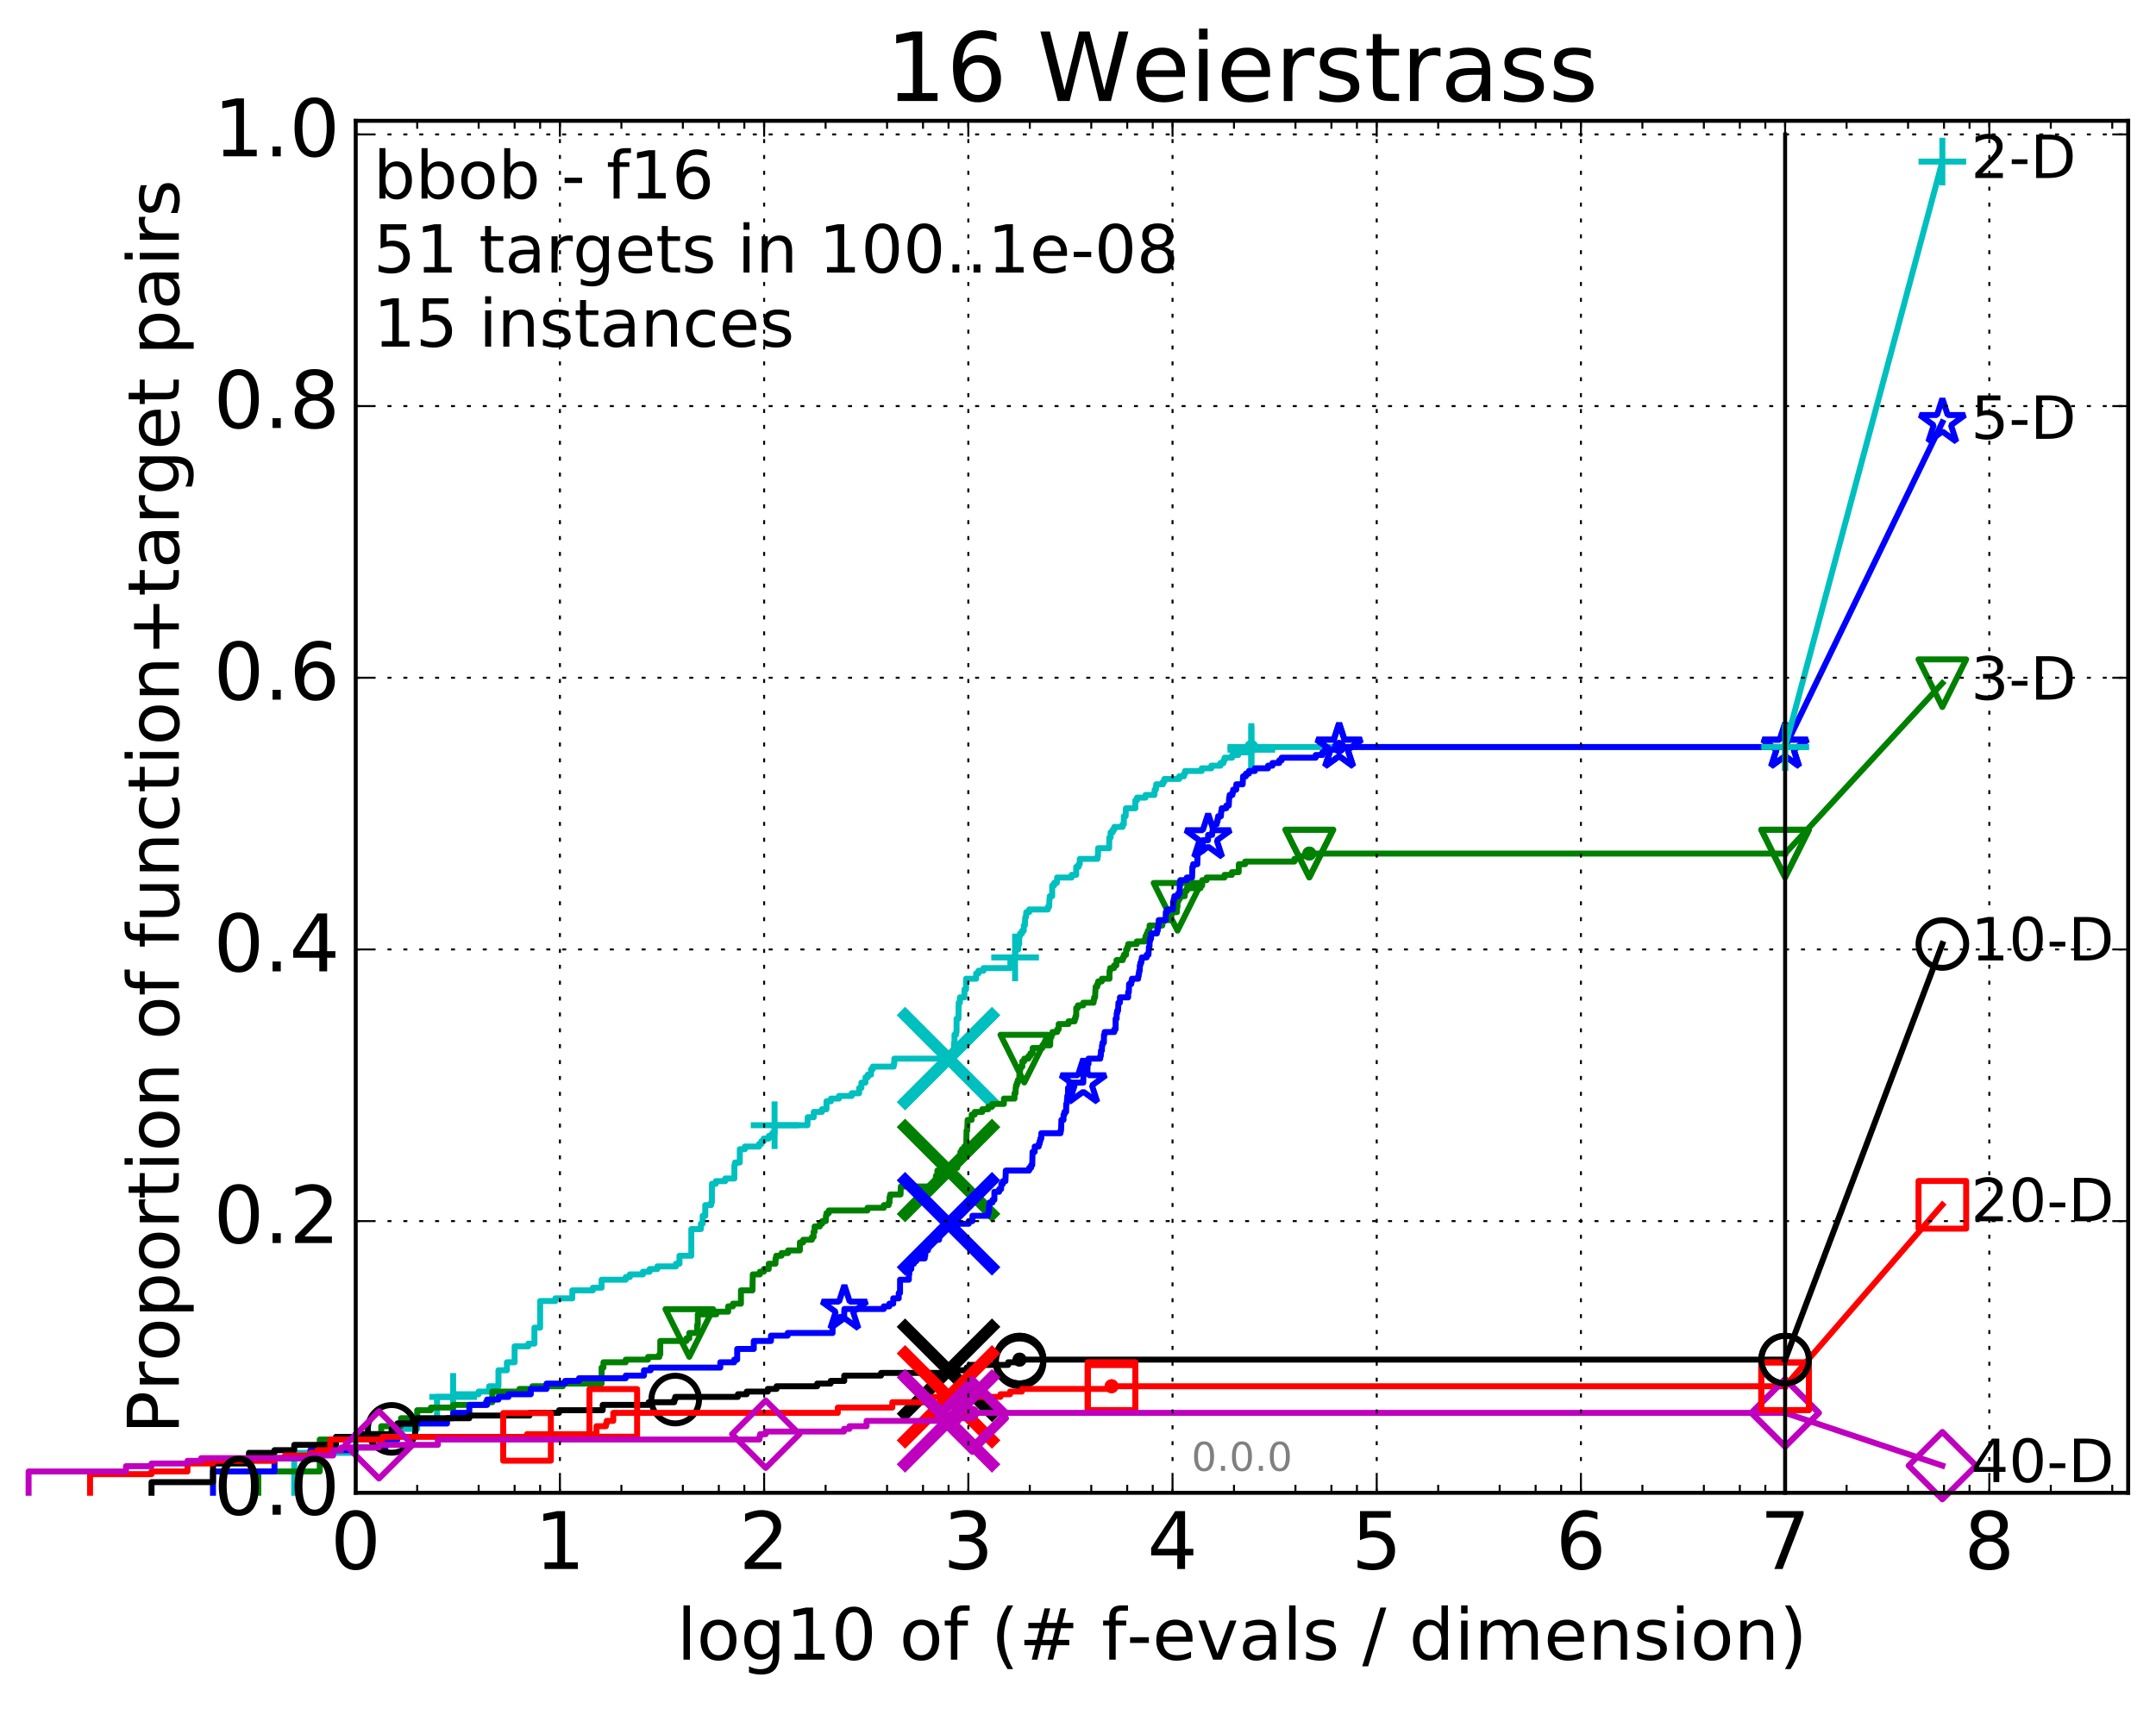 <?xml version="1.0" encoding="utf-8" standalone="no"?>
<!DOCTYPE svg PUBLIC "-//W3C//DTD SVG 1.1//EN"
  "http://www.w3.org/Graphics/SVG/1.1/DTD/svg11.dtd">
<!-- Created with matplotlib (http://matplotlib.org/) -->
<svg height="432pt" version="1.1" viewBox="0 0 543 432" width="543pt" xmlns="http://www.w3.org/2000/svg" xmlns:xlink="http://www.w3.org/1999/xlink">
 <defs>
  <style type="text/css">
*{stroke-linecap:butt;stroke-linejoin:round;stroke-miterlimit:100000;}
  </style>
 </defs>
 <g id="figure_1">
  <g id="patch_1">
   <path d="M 0 432.436 
L 543.192 432.436 
L 543.192 0 
L 0 0 
z
" style="fill:#ffffff;"/>
  </g>
  <g id="axes_1">
   <g id="patch_2">
    <path d="M 89.592 376.036 
L 535.992 376.036 
L 535.992 30.436 
L 89.592 30.436 
z
" style="fill:#ffffff;"/>
   </g>
   <g id="line2d_1">
    <defs>
     <path d="M 0 1.5 
C 0.398 1.5 0.779 1.342 1.061 1.061 
C 1.342 0.779 1.5 0.398 1.5 0 
C 1.5 -0.398 1.342 -0.779 1.061 -1.061 
C 0.779 -1.342 0.398 -1.5 0 -1.5 
C -0.398 -1.5 -0.779 -1.342 -1.061 -1.061 
C -1.342 -0.779 -1.5 -0.398 -1.5 0 
C -1.5 0.398 -1.342 0.779 -1.061 1.061 
C -0.779 1.342 -0.398 1.5 0 1.5 
z
" id="m9bec45720d" style="stroke:#00bfbf;stroke-width:0.5;"/>
    </defs>
    <g>
     <use style="fill:#00bfbf;stroke:#00bfbf;stroke-width:0.5;" x="315.157" xlink:href="#m9bec45720d" y="188.174"/>
     <use style="fill:#00bfbf;stroke:#00bfbf;stroke-width:0.5;" x="315.157" xlink:href="#m9bec45720d" y="188.174"/>
    </g>
   </g>
   <g id="line2d_2">
    <path d="M 74.11 376.036 
L 74.11 365.972 
L 89.592 365.972 
L 89.592 361.276 
L 98.648 361.276 
L 98.648 359.934 
L 105.073 359.934 
L 105.073 357.921 
L 110.057 357.921 
L 110.057 351.882 
L 114.129 351.882 
L 114.129 351.212 
L 120.555 351.212 
L 120.555 350.541 
L 123.185 350.541 
L 123.185 349.199 
L 125.539 349.199 
L 125.539 345.173 
L 127.667 345.173 
L 127.667 343.16 
L 129.611 343.16 
L 129.611 339.135 
L 133.054 339.135 
L 133.054 338.464 
L 134.595 338.464 
L 134.595 334.438 
L 136.036 334.438 
L 136.036 327.729 
L 139.875 327.729 
L 139.875 327.058 
L 144.142 327.058 
L 144.142 325.045 
L 149.319 325.045 
L 149.319 324.374 
L 151.518 324.374 
L 151.518 322.361 
L 157.592 322.361 
L 157.592 321.69 
L 158.631 321.69 
L 158.631 321.019 
L 161.928 321.019 
L 161.928 320.348 
L 163.614 320.348 
L 163.614 319.677 
L 165.558 319.677 
L 165.558 319.007 
L 170.242 319.007 
L 170.242 318.336 
L 171.13 318.336 
L 171.13 316.323 
L 174.112 316.323 
L 174.112 309.613 
L 176.516 309.613 
L 176.516 308.272 
L 176.967 308.272 
L 176.967 306.259 
L 177.627 306.259 
L 177.627 303.575 
L 179.096 303.575 
L 179.096 302.904 
L 179.298 302.904 
L 179.298 298.207 
L 180.282 298.207 
L 180.282 297.537 
L 182.655 297.537 
L 182.655 296.866 
L 184.956 296.866 
L 184.956 293.511 
L 185.112 293.511 
L 185.112 292.84 
L 186.319 292.84 
L 186.319 289.485 
L 187.604 289.485 
L 187.604 288.814 
L 191.185 288.814 
L 191.185 288.143 
L 191.768 288.143 
L 191.768 287.472 
L 192.337 287.472 
L 192.337 286.802 
L 193.645 286.802 
L 193.645 286.131 
L 194.476 286.131 
L 194.476 285.46 
L 195.08 285.46 
L 195.08 283.447 
L 203.361 283.447 
L 203.43 281.434 
L 204.948 281.434 
L 204.948 280.092 
L 207.019 280.092 
L 207.019 279.421 
L 208.153 279.421 
L 208.153 277.408 
L 209.284 277.408 
L 209.284 276.737 
L 211.293 276.737 
L 211.293 276.067 
L 214.509 276.067 
L 214.509 275.396 
L 216.383 275.396 
L 216.383 274.054 
L 216.949 274.054 
L 216.949 272.712 
L 217.97 272.712 
L 217.97 271.37 
L 218.567 271.37 
L 218.567 270.699 
L 219.384 270.699 
L 219.384 269.357 
L 219.815 269.357 
L 219.815 268.686 
L 225.079 268.686 
L 225.079 268.015 
L 225.234 268.015 
L 225.234 266.673 
L 238.907 266.673 
L 238.907 266.002 
L 239.06 266.002 
L 239.06 265.332 
L 239.996 265.332 
L 239.996 264.661 
L 240.247 264.661 
L 240.287 262.648 
L 240.392 262.648 
L 240.392 260.635 
L 240.805 260.635 
L 240.805 259.964 
L 240.92 259.964 
L 240.92 256.609 
L 241.387 256.609 
L 241.45 252.584 
L 241.759 252.584 
L 241.759 251.242 
L 242.872 251.242 
L 242.919 249.229 
L 243.312 249.229 
L 243.312 246.545 
L 245.843 246.545 
L 245.843 245.203 
L 246.448 245.203 
L 246.448 244.532 
L 247.697 244.532 
L 247.697 243.862 
L 254.459 243.862 
L 254.459 241.849 
L 255.083 241.849 
L 255.083 241.178 
L 255.657 241.178 
L 255.722 239.165 
L 256.453 239.165 
L 256.453 237.823 
L 256.693 237.823 
L 256.693 235.81 
L 256.906 235.81 
L 256.906 235.139 
L 257.405 235.139 
L 257.405 234.468 
L 257.84 234.468 
L 257.84 233.127 
L 258.119 233.127 
L 258.207 231.114 
L 258.371 231.114 
L 258.47 229.772 
L 259.208 229.772 
L 259.208 229.101 
L 263.905 229.101 
L 263.905 228.43 
L 264.222 228.43 
L 264.316 226.417 
L 264.387 226.417 
L 264.387 225.746 
L 265.003 225.746 
L 265.003 223.062 
L 265.496 223.062 
L 265.496 222.392 
L 266.173 222.392 
L 266.243 221.05 
L 269.898 221.05 
L 269.898 220.379 
L 271.046 220.379 
L 271.046 218.366 
L 271.656 218.366 
L 271.656 217.695 
L 271.944 217.695 
L 271.944 216.353 
L 276.414 216.353 
L 276.414 215.682 
L 276.526 215.682 
L 276.57 213.669 
L 279.348 213.669 
L 279.396 210.986 
L 279.712 210.986 
L 279.712 209.644 
L 280.265 209.644 
L 280.265 208.973 
L 280.642 208.973 
L 280.642 208.302 
L 282.739 208.302 
L 282.739 207.631 
L 283.043 207.631 
L 283.043 205.618 
L 283.491 205.618 
L 283.572 203.605 
L 285.941 203.605 
L 285.941 201.592 
L 286.36 201.592 
L 286.36 200.922 
L 288.505 200.922 
L 288.505 200.251 
L 290.753 200.251 
L 290.805 198.909 
L 291.123 198.909 
L 291.203 197.567 
L 292.891 197.567 
L 292.891 196.896 
L 293.253 196.896 
L 293.253 196.225 
L 296.997 196.225 
L 296.997 195.554 
L 298.183 195.554 
L 298.183 194.883 
L 298.47 194.883 
L 298.47 194.212 
L 302.66 194.212 
L 302.66 193.541 
L 305.083 193.541 
L 305.083 192.87 
L 307.386 192.87 
L 307.386 192.199 
L 308.153 192.199 
L 308.153 191.528 
L 308.417 191.528 
L 308.417 190.857 
L 310.321 190.857 
L 310.321 190.187 
L 311.851 190.187 
L 311.851 189.516 
L 314.471 189.516 
L 314.471 188.845 
L 315.157 188.845 
L 315.157 188.174 
L 449.592 188.174 
L 449.592 188.174 
" style="fill:none;stroke:#00bfbf;stroke-linecap:square;stroke-width:1.5;"/>
   </g>
   <g id="line2d_3">
    <defs>
     <path d="M -6 0 
L 6 0 
M 0 6 
L 0 -6 
" id="m792163d87f" style="stroke:#00bfbf;stroke-width:1.5;"/>
    </defs>
    <g>
     <use style="fill:none;stroke:#00bfbf;stroke-width:1.5;" x="114.129" xlink:href="#m792163d87f" y="351.882"/>
     <use style="fill:none;stroke:#00bfbf;stroke-width:1.5;" x="195.08" xlink:href="#m792163d87f" y="283.447"/>
     <use style="fill:none;stroke:#00bfbf;stroke-width:1.5;" x="255.657" xlink:href="#m792163d87f" y="241.178"/>
     <use style="fill:none;stroke:#00bfbf;stroke-width:1.5;" x="315.157" xlink:href="#m792163d87f" y="188.845"/>
     <use style="fill:none;stroke:#00bfbf;stroke-width:1.5;" x="315.157" xlink:href="#m792163d87f" y="188.174"/>
     <use style="fill:none;stroke:#00bfbf;stroke-width:1.5;" x="449.592" xlink:href="#m792163d87f" y="188.174"/>
    </g>
   </g>
   <g id="line2d_4"/>
   <g id="line2d_5">
    <path clip-path="url(#p472edbeafb)" d="M 238.893 266.673 
" style="fill:none;stroke:#00bfbf;stroke-linecap:square;"/>
    <defs>
     <path d="M -12 12 
L 12 -12 
M -12 -12 
L 12 12 
" id="ma1d4d74295" style="stroke:#00bfbf;stroke-width:3.0;"/>
    </defs>
    <g clip-path="url(#p472edbeafb)">
     <use style="fill:#00bfbf;stroke:#00bfbf;stroke-width:3.0;" x="238.893" xlink:href="#ma1d4d74295" y="266.673"/>
    </g>
   </g>
   <g id="line2d_6">
    <defs>
     <path d="M 0 1.5 
C 0.398 1.5 0.779 1.342 1.061 1.061 
C 1.342 0.779 1.5 0.398 1.5 0 
C 1.5 -0.398 1.342 -0.779 1.061 -1.061 
C 0.779 -1.342 0.398 -1.5 0 -1.5 
C -0.398 -1.5 -0.779 -1.342 -1.061 -1.061 
C -1.342 -0.779 -1.5 -0.398 -1.5 0 
C -1.5 0.398 -1.342 0.779 -1.061 1.061 
C -0.779 1.342 -0.398 1.5 0 1.5 
z
" id="m0e1b8eae47" style="stroke:#008000;stroke-width:0.5;"/>
    </defs>
    <g>
     <use style="fill:#008000;stroke:#008000;stroke-width:0.5;" x="329.762" xlink:href="#m0e1b8eae47" y="215.011"/>
     <use style="fill:#008000;stroke:#008000;stroke-width:0.5;" x="329.762" xlink:href="#m0e1b8eae47" y="215.011"/>
    </g>
   </g>
   <g id="line2d_7">
    <path d="M 65.054 376.036 
L 65.054 370.669 
L 80.536 370.669 
L 80.536 362.617 
L 89.592 362.617 
L 89.592 361.276 
L 96.017 361.276 
L 96.017 359.263 
L 101.001 359.263 
L 101.001 357.25 
L 105.073 357.25 
L 105.073 355.237 
L 108.516 355.237 
L 108.516 354.566 
L 114.129 354.566 
L 114.129 353.895 
L 122.343 353.895 
L 122.343 353.224 
L 123.998 353.224 
L 123.998 350.541 
L 130.818 350.541 
L 130.818 349.87 
L 134.093 349.87 
L 134.093 349.199 
L 141.753 349.199 
L 141.753 348.528 
L 151.518 348.528 
L 151.518 344.502 
L 151.978 344.502 
L 151.978 343.16 
L 157.592 343.16 
L 157.592 342.489 
L 163.205 342.489 
L 163.205 341.818 
L 166.049 341.818 
L 166.049 341.147 
L 166.29 341.147 
L 166.29 337.793 
L 172.895 337.793 
L 172.895 337.122 
L 173.599 337.122 
L 173.599 335.78 
L 175.585 335.78 
L 175.585 333.767 
L 175.743 333.767 
L 175.743 331.083 
L 180.41 331.083 
L 180.41 330.412 
L 183.393 330.412 
L 183.393 329.071 
L 184.589 329.071 
L 184.589 328.4 
L 186.611 328.4 
L 186.611 325.045 
L 189.509 325.045 
L 189.594 321.019 
L 191.381 321.019 
L 191.381 320.348 
L 192.374 320.348 
L 192.374 319.677 
L 193.609 319.677 
L 193.609 318.336 
L 195.31 318.336 
L 195.31 316.994 
L 195.506 316.994 
L 195.506 316.323 
L 196.829 316.323 
L 196.829 315.652 
L 198.48 315.652 
L 198.48 314.981 
L 201.455 314.981 
L 201.455 312.968 
L 202.285 312.968 
L 202.285 312.297 
L 204.475 312.297 
L 204.475 311.626 
L 204.905 311.626 
L 204.905 310.284 
L 205.16 310.284 
L 205.16 308.942 
L 206.469 308.942 
L 206.469 308.272 
L 207.057 308.272 
L 207.057 307.601 
L 208.005 307.601 
L 208.005 306.259 
L 208.153 306.259 
L 208.153 305.588 
L 208.735 305.588 
L 208.735 304.917 
L 218.474 304.917 
L 218.474 304.246 
L 222.597 304.246 
L 222.597 303.575 
L 223.818 303.575 
L 223.818 302.904 
L 224.036 302.904 
L 224.036 301.562 
L 224.198 301.562 
L 224.198 300.891 
L 226.807 300.891 
L 226.871 298.878 
L 235.708 298.878 
L 235.708 296.195 
L 236.081 296.195 
L 236.081 294.853 
L 240.169 294.853 
L 240.169 294.182 
L 241.098 294.182 
L 241.098 292.84 
L 241.224 292.84 
L 241.224 292.169 
L 241.885 292.169 
L 241.885 290.156 
L 242.264 290.156 
L 242.264 289.485 
L 242.857 289.485 
L 242.857 288.814 
L 243.35 288.814 
L 243.434 284.789 
L 243.593 284.789 
L 243.698 282.105 
L 244.718 282.105 
L 244.718 280.763 
L 245.5 280.763 
L 245.5 280.092 
L 247.397 280.092 
L 247.397 279.421 
L 248.885 279.421 
L 248.885 278.75 
L 249.869 278.75 
L 249.869 278.079 
L 252.839 278.079 
L 252.839 276.737 
L 255.505 276.737 
L 255.505 275.396 
L 255.773 275.396 
L 255.799 274.054 
L 255.886 274.054 
L 255.886 273.383 
L 256.124 273.383 
L 256.124 272.712 
L 256.372 272.712 
L 256.372 272.041 
L 256.714 272.041 
L 256.739 270.699 
L 256.831 270.699 
L 256.91 269.357 
L 257.014 269.357 
L 257.014 268.686 
L 257.476 268.686 
L 257.476 267.344 
L 257.977 267.344 
L 257.977 266.673 
L 259.029 266.673 
L 259.029 266.002 
L 259.518 266.002 
L 259.518 265.332 
L 260.08 265.332 
L 260.08 263.99 
L 262.532 263.99 
L 262.532 263.319 
L 264.474 263.319 
L 264.536 261.306 
L 264.782 261.306 
L 264.782 260.635 
L 265.049 260.635 
L 265.049 259.964 
L 266.268 259.964 
L 266.268 259.293 
L 266.639 259.293 
L 266.639 257.951 
L 269.102 257.951 
L 269.102 257.28 
L 270.643 257.28 
L 270.643 256.609 
L 270.877 256.609 
L 270.877 255.938 
L 271.057 255.938 
L 271.057 253.926 
L 271.47 253.926 
L 271.47 253.255 
L 272.803 253.255 
L 272.803 252.584 
L 275.421 252.584 
L 275.421 251.913 
L 275.557 251.913 
L 275.557 251.242 
L 275.806 251.242 
L 275.888 249.229 
L 275.941 249.229 
L 275.941 248.558 
L 276.352 248.558 
L 276.352 247.887 
L 276.585 247.887 
L 276.585 247.216 
L 277.509 247.216 
L 277.509 246.545 
L 279.428 246.545 
L 279.44 244.532 
L 279.598 244.532 
L 279.598 243.862 
L 280.574 243.862 
L 280.574 243.191 
L 281.158 243.191 
L 281.203 241.849 
L 282.772 241.849 
L 282.772 241.178 
L 283.049 241.178 
L 283.049 240.507 
L 283.616 240.507 
L 283.616 239.165 
L 283.95 239.165 
L 283.95 238.494 
L 284.145 238.494 
L 284.145 237.823 
L 286.294 237.823 
L 286.294 237.152 
L 288.343 237.152 
L 288.343 236.481 
L 288.51 236.481 
L 288.51 235.81 
L 288.821 235.81 
L 288.821 235.139 
L 289.09 235.139 
L 289.09 234.468 
L 289.491 234.468 
L 289.521 233.127 
L 292.74 233.127 
L 292.74 232.456 
L 292.895 232.456 
L 292.895 231.785 
L 294.675 231.785 
L 294.74 230.443 
L 295.138 230.443 
L 295.138 229.772 
L 296.421 229.772 
L 296.421 228.43 
L 296.558 228.43 
L 296.558 227.088 
L 296.775 227.088 
L 296.775 226.417 
L 297.163 226.417 
L 297.163 225.746 
L 298.389 225.746 
L 298.476 224.404 
L 298.913 224.404 
L 298.913 223.733 
L 302.346 223.733 
L 302.346 223.062 
L 302.774 223.062 
L 302.774 221.721 
L 303.88 221.721 
L 303.88 221.05 
L 308.398 221.05 
L 308.398 220.379 
L 310.251 220.379 
L 310.251 219.708 
L 311.962 219.708 
L 312.01 217.695 
L 313.596 217.695 
L 313.596 217.024 
L 326.002 217.024 
L 326.002 216.353 
L 327.295 216.353 
L 327.295 215.682 
L 329.762 215.682 
L 329.762 215.011 
L 449.592 215.011 
L 449.592 215.011 
" style="fill:none;stroke:#008000;stroke-linecap:square;stroke-width:1.5;"/>
   </g>
   <g id="line2d_8">
    <defs>
     <path d="M -0 6 
L 6 -6 
L -6 -6 
z
" id="m5db2d2f722" style="stroke:#008000;stroke-linejoin:miter;stroke-width:1.5;"/>
    </defs>
    <g>
     <use style="fill:none;stroke:#008000;stroke-linejoin:miter;stroke-width:1.5;" x="173.599" xlink:href="#m5db2d2f722" y="335.78"/>
     <use style="fill:none;stroke:#008000;stroke-linejoin:miter;stroke-width:1.5;" x="257.977" xlink:href="#m5db2d2f722" y="266.673"/>
     <use style="fill:none;stroke:#008000;stroke-linejoin:miter;stroke-width:1.5;" x="296.558" xlink:href="#m5db2d2f722" y="228.43"/>
     <use style="fill:none;stroke:#008000;stroke-linejoin:miter;stroke-width:1.5;" x="329.762" xlink:href="#m5db2d2f722" y="215.011"/>
     <use style="fill:none;stroke:#008000;stroke-linejoin:miter;stroke-width:1.5;" x="329.762" xlink:href="#m5db2d2f722" y="215.011"/>
     <use style="fill:none;stroke:#008000;stroke-linejoin:miter;stroke-width:1.5;" x="449.592" xlink:href="#m5db2d2f722" y="215.011"/>
    </g>
   </g>
   <g id="line2d_9"/>
   <g id="line2d_10">
    <path clip-path="url(#p472edbeafb)" d="M 238.893 294.853 
" style="fill:none;stroke:#008000;stroke-linecap:square;"/>
    <defs>
     <path d="M -12 12 
L 12 -12 
M -12 -12 
L 12 12 
" id="m3a162b5190" style="stroke:#008000;stroke-width:3.0;"/>
    </defs>
    <g clip-path="url(#p472edbeafb)">
     <use style="fill:#008000;stroke:#008000;stroke-width:3.0;" x="238.893" xlink:href="#m3a162b5190" y="294.853"/>
    </g>
   </g>
   <g id="line2d_11">
    <defs>
     <path d="M 0 1.5 
C 0.398 1.5 0.779 1.342 1.061 1.061 
C 1.342 0.779 1.5 0.398 1.5 0 
C 1.5 -0.398 1.342 -0.779 1.061 -1.061 
C 0.779 -1.342 0.398 -1.5 0 -1.5 
C -0.398 -1.5 -0.779 -1.342 -1.061 -1.061 
C -1.342 -0.779 -1.5 -0.398 -1.5 0 
C -1.5 0.398 -1.342 0.779 -1.061 1.061 
C -0.779 1.342 -0.398 1.5 0 1.5 
z
" id="m333d57cab2" style="stroke:#0000ff;stroke-width:0.5;"/>
    </defs>
    <g>
     <use style="fill:#0000ff;stroke:#0000ff;stroke-width:0.5;" x="337.268" xlink:href="#m333d57cab2" y="188.174"/>
     <use style="fill:#0000ff;stroke:#0000ff;stroke-width:0.5;" x="337.268" xlink:href="#m333d57cab2" y="188.174"/>
    </g>
   </g>
   <g id="line2d_12">
    <path d="M 53.645 376.036 
L 53.645 370.669 
L 69.126 370.669 
L 69.126 367.314 
L 78.182 367.314 
L 78.182 365.301 
L 89.592 365.301 
L 89.592 364.63 
L 97.107 364.63 
L 97.107 362.617 
L 100.089 362.617 
L 100.089 358.592 
L 112.588 358.592 
L 112.588 357.25 
L 114.129 357.25 
L 114.129 355.908 
L 118.201 355.908 
L 118.201 353.895 
L 122.684 353.895 
L 122.684 352.553 
L 125.539 352.553 
L 125.539 351.882 
L 128.07 351.882 
L 128.07 351.212 
L 133.683 351.212 
L 133.683 349.87 
L 137.652 349.87 
L 137.652 348.528 
L 142.322 348.528 
L 142.322 347.857 
L 145.825 347.857 
L 145.825 347.186 
L 157.592 347.186 
L 157.592 346.515 
L 162.189 346.515 
L 162.189 345.173 
L 163.857 345.173 
L 163.857 344.502 
L 181.409 344.502 
L 181.409 343.16 
L 184.925 343.16 
L 184.925 342.489 
L 185.663 342.489 
L 185.663 339.806 
L 189.846 339.806 
L 189.846 337.793 
L 194.168 337.793 
L 194.168 336.451 
L 198.377 336.451 
L 198.377 335.78 
L 209.691 335.78 
L 209.691 333.096 
L 210.281 333.096 
L 210.281 332.425 
L 211.456 332.425 
L 211.456 331.754 
L 212.59 331.754 
L 212.663 329.742 
L 222.593 329.742 
L 222.593 329.071 
L 223.985 329.071 
L 223.985 328.4 
L 224.965 328.4 
L 224.965 327.058 
L 226.348 327.058 
L 226.348 325.716 
L 226.679 325.716 
L 226.679 322.361 
L 228.899 322.361 
L 228.899 321.019 
L 229.013 321.019 
L 229.021 319.677 
L 229.511 319.677 
L 229.511 318.336 
L 230.181 318.336 
L 230.181 317.665 
L 230.783 317.665 
L 230.783 316.994 
L 232.903 316.994 
L 232.903 316.323 
L 233.034 316.323 
L 233.034 314.981 
L 233.706 314.981 
L 233.706 313.639 
L 234.318 313.639 
L 234.318 312.297 
L 236.515 312.297 
L 236.515 309.613 
L 238.288 309.613 
L 238.288 308.272 
L 243.98 308.272 
L 243.98 307.601 
L 244.907 307.601 
L 244.907 306.259 
L 248.793 306.259 
L 248.793 305.588 
L 248.972 305.588 
L 248.972 304.917 
L 249.092 304.917 
L 249.092 303.575 
L 249.23 303.575 
L 249.23 302.904 
L 249.977 302.904 
L 249.977 302.233 
L 250.441 302.233 
L 250.441 300.22 
L 251.637 300.22 
L 251.637 299.549 
L 252.127 299.549 
L 252.204 298.207 
L 252.585 298.207 
L 252.585 297.537 
L 253.218 297.537 
L 253.323 294.853 
L 259.198 294.853 
L 259.198 294.182 
L 259.678 294.182 
L 259.678 293.511 
L 259.974 293.511 
L 260.052 290.156 
L 260.597 290.156 
L 260.599 288.814 
L 261.607 288.814 
L 261.607 288.143 
L 261.832 288.143 
L 261.832 287.472 
L 262.007 287.472 
L 262.007 286.802 
L 262.254 286.802 
L 262.254 285.46 
L 267.103 285.46 
L 267.103 284.789 
L 267.24 284.789 
L 267.318 282.105 
L 267.854 282.105 
L 267.854 280.763 
L 268.088 280.763 
L 268.088 280.092 
L 268.503 280.092 
L 268.529 278.079 
L 268.668 278.079 
L 268.761 276.737 
L 268.797 276.737 
L 268.797 276.067 
L 268.98 276.067 
L 268.98 274.054 
L 269.337 274.054 
L 269.337 272.712 
L 272.833 272.712 
L 272.875 270.028 
L 273.168 270.028 
L 273.168 269.357 
L 273.895 269.357 
L 273.895 268.015 
L 274.142 268.015 
L 274.142 266.673 
L 277.101 266.673 
L 277.101 266.002 
L 277.251 266.002 
L 277.287 264.661 
L 277.528 264.661 
L 277.541 263.319 
L 277.677 263.319 
L 277.677 262.648 
L 278.019 262.648 
L 278.037 260.635 
L 278.212 260.635 
L 278.212 259.964 
L 280.638 259.964 
L 280.638 259.293 
L 280.969 259.293 
L 280.969 256.609 
L 281.233 256.609 
L 281.233 255.267 
L 281.362 255.267 
L 281.362 254.597 
L 281.592 254.597 
L 281.684 252.584 
L 282.06 252.584 
L 282.06 251.242 
L 284.13 251.242 
L 284.13 249.9 
L 284.307 249.9 
L 284.359 247.887 
L 284.904 247.887 
L 284.904 247.216 
L 285.08 247.216 
L 285.08 246.545 
L 286.645 246.545 
L 286.645 245.874 
L 286.787 245.874 
L 286.787 245.203 
L 286.898 245.203 
L 286.898 244.532 
L 287.055 244.532 
L 287.064 243.191 
L 287.2 243.191 
L 287.2 242.52 
L 287.448 242.52 
L 287.448 241.849 
L 287.583 241.849 
L 287.583 241.178 
L 288.788 241.178 
L 288.788 240.507 
L 289.253 240.507 
L 289.361 238.494 
L 289.509 238.494 
L 289.542 237.152 
L 289.631 237.152 
L 289.631 236.481 
L 289.904 236.481 
L 289.904 235.139 
L 291.373 235.139 
L 291.373 234.468 
L 291.579 234.468 
L 291.579 233.797 
L 291.713 233.797 
L 291.824 231.785 
L 293.596 231.785 
L 293.615 229.772 
L 293.952 229.772 
L 293.952 229.101 
L 295.431 229.101 
L 295.446 227.088 
L 295.62 227.088 
L 295.62 226.417 
L 295.774 226.417 
L 295.774 225.746 
L 296.707 225.746 
L 296.707 225.075 
L 297.084 225.075 
L 297.155 222.392 
L 297.254 222.392 
L 297.254 221.721 
L 298.892 221.721 
L 298.892 221.05 
L 300.224 221.05 
L 300.31 218.366 
L 300.495 218.366 
L 300.495 217.695 
L 301.556 217.695 
L 301.613 215.011 
L 301.699 215.011 
L 301.699 214.34 
L 302.911 214.34 
L 302.921 211.657 
L 304.251 211.657 
L 304.275 210.315 
L 305.279 210.315 
L 305.279 209.644 
L 305.397 209.644 
L 305.461 208.302 
L 305.701 208.302 
L 305.701 207.631 
L 306.441 207.631 
L 306.441 206.96 
L 306.646 206.96 
L 306.646 206.289 
L 306.795 206.289 
L 306.795 205.618 
L 307.491 205.618 
L 307.566 204.276 
L 307.697 204.276 
L 307.697 203.605 
L 308.836 203.605 
L 308.836 202.934 
L 309.472 202.934 
L 309.573 200.922 
L 309.682 200.922 
L 309.682 200.251 
L 310.4 200.251 
L 310.4 199.58 
L 310.576 199.58 
L 310.576 198.909 
L 311.354 198.909 
L 311.367 197.567 
L 312.973 197.567 
L 313.074 195.554 
L 313.776 195.554 
L 313.776 194.883 
L 314.544 194.883 
L 314.544 194.212 
L 316.05 194.212 
L 316.05 193.541 
L 319.359 193.541 
L 319.359 192.87 
L 320.477 192.87 
L 320.477 192.199 
L 322.184 192.199 
L 322.184 191.528 
L 322.792 191.528 
L 322.792 190.857 
L 331.365 190.857 
L 331.365 190.187 
L 333.037 190.187 
L 333.037 189.516 
L 333.709 189.516 
L 333.709 188.845 
L 337.268 188.845 
L 337.268 188.174 
L 449.592 188.174 
L 449.592 188.174 
" style="fill:none;stroke:#0000ff;stroke-linecap:square;stroke-width:1.5;"/>
   </g>
   <g id="line2d_13">
    <defs>
     <path d="M 0 -6 
L -1.347 -1.854 
L -5.706 -1.854 
L -2.18 0.708 
L -3.527 4.854 
L -0 2.292 
L 3.527 4.854 
L 2.18 0.708 
L 5.706 -1.854 
L 1.347 -1.854 
z
" id="m7e93ed8465" style="stroke:#0000ff;stroke-linejoin:bevel;stroke-width:1.5;"/>
    </defs>
    <g>
     <use style="fill:none;stroke:#0000ff;stroke-linejoin:bevel;stroke-width:1.5;" x="212.663" xlink:href="#m7e93ed8465" y="329.742"/>
     <use style="fill:none;stroke:#0000ff;stroke-linejoin:bevel;stroke-width:1.5;" x="272.833" xlink:href="#m7e93ed8465" y="272.712"/>
     <use style="fill:none;stroke:#0000ff;stroke-linejoin:bevel;stroke-width:1.5;" x="304.275" xlink:href="#m7e93ed8465" y="210.986"/>
     <use style="fill:none;stroke:#0000ff;stroke-linejoin:bevel;stroke-width:1.5;" x="337.268" xlink:href="#m7e93ed8465" y="188.174"/>
     <use style="fill:none;stroke:#0000ff;stroke-linejoin:bevel;stroke-width:1.5;" x="337.268" xlink:href="#m7e93ed8465" y="188.174"/>
     <use style="fill:none;stroke:#0000ff;stroke-linejoin:bevel;stroke-width:1.5;" x="449.592" xlink:href="#m7e93ed8465" y="188.174"/>
    </g>
   </g>
   <g id="line2d_14"/>
   <g id="line2d_15">
    <path clip-path="url(#p472edbeafb)" d="M 238.893 308.272 
" style="fill:none;stroke:#0000ff;stroke-linecap:square;"/>
    <defs>
     <path d="M -12 12 
L 12 -12 
M -12 -12 
L 12 12 
" id="maf7f4ebffc" style="stroke:#0000ff;stroke-width:3.0;"/>
    </defs>
    <g clip-path="url(#p472edbeafb)">
     <use style="fill:#0000ff;stroke:#0000ff;stroke-width:3.0;" x="238.893" xlink:href="#maf7f4ebffc" y="308.272"/>
    </g>
   </g>
   <g id="line2d_16">
    <defs>
     <path d="M 0 1.5 
C 0.398 1.5 0.779 1.342 1.061 1.061 
C 1.342 0.779 1.5 0.398 1.5 0 
C 1.5 -0.398 1.342 -0.779 1.061 -1.061 
C 0.779 -1.342 0.398 -1.5 0 -1.5 
C -0.398 -1.5 -0.779 -1.342 -1.061 -1.061 
C -1.342 -0.779 -1.5 -0.398 -1.5 0 
C -1.5 0.398 -1.342 0.779 -1.061 1.061 
C -0.779 1.342 -0.398 1.5 0 1.5 
z
" id="m0fcbf04a65" style="stroke:#000000;stroke-width:0.5;"/>
    </defs>
    <g>
     <use style="stroke:#000000;stroke-width:0.5;" x="256.78" xlink:href="#m0fcbf04a65" y="342.489"/>
     <use style="stroke:#000000;stroke-width:0.5;" x="256.78" xlink:href="#m0fcbf04a65" y="342.489"/>
    </g>
   </g>
   <g id="line2d_17">
    <path d="M 38.163 376.036 
L 38.163 373.352 
L 53.645 373.352 
L 53.645 368.656 
L 62.701 368.656 
L 62.701 365.972 
L 69.126 365.972 
L 69.126 365.301 
L 74.11 365.301 
L 74.11 363.959 
L 84.608 363.959 
L 84.608 361.947 
L 89.592 361.947 
L 89.592 361.276 
L 98.648 361.276 
L 98.648 359.934 
L 100.089 359.934 
L 100.089 358.592 
L 103.928 358.592 
L 103.928 357.921 
L 105.073 357.921 
L 105.073 357.25 
L 118.201 357.25 
L 118.201 356.579 
L 133.371 356.579 
L 133.371 355.908 
L 140.796 355.908 
L 140.796 355.237 
L 151.795 355.237 
L 151.795 353.895 
L 163.369 353.895 
L 163.369 353.224 
L 169.815 353.224 
L 169.815 352.553 
L 170.06 352.553 
L 170.06 351.882 
L 185.844 351.882 
L 185.844 351.212 
L 188.071 351.212 
L 188.071 350.541 
L 193.368 350.541 
L 193.368 349.87 
L 195.59 349.87 
L 195.59 349.199 
L 205.812 349.199 
L 205.812 348.528 
L 209.2 348.528 
L 209.2 347.857 
L 212.627 347.857 
L 212.627 346.515 
L 221.893 346.515 
L 221.893 345.844 
L 237.95 345.844 
L 237.95 345.173 
L 243.469 345.173 
L 243.469 344.502 
L 244.137 344.502 
L 244.137 343.831 
L 253.908 343.831 
L 253.908 343.16 
L 256.78 343.16 
L 256.78 342.489 
L 449.592 342.489 
" style="fill:none;stroke:#000000;stroke-linecap:square;stroke-width:1.5;"/>
   </g>
   <g id="line2d_18">
    <defs>
     <path d="M 0 6 
C 1.591 6 3.117 5.368 4.243 4.243 
C 5.368 3.117 6 1.591 6 0 
C 6 -1.591 5.368 -3.117 4.243 -4.243 
C 3.117 -5.368 1.591 -6 0 -6 
C -1.591 -6 -3.117 -5.368 -4.243 -4.243 
C -5.368 -3.117 -6 -1.591 -6 0 
C -6 1.591 -5.368 3.117 -4.243 4.243 
C -3.117 5.368 -1.591 6 0 6 
z
" id="mc769762743" style="stroke:#000000;stroke-width:1.5;"/>
    </defs>
    <g>
     <use style="fill:none;stroke:#000000;stroke-width:1.5;" x="98.648" xlink:href="#mc769762743" y="359.934"/>
     <use style="fill:none;stroke:#000000;stroke-width:1.5;" x="170.06" xlink:href="#mc769762743" y="352.553"/>
     <use style="fill:none;stroke:#000000;stroke-width:1.5;" x="256.78" xlink:href="#mc769762743" y="343.16"/>
     <use style="fill:none;stroke:#000000;stroke-width:1.5;" x="256.78" xlink:href="#mc769762743" y="342.489"/>
     <use style="fill:none;stroke:#000000;stroke-width:1.5;" x="256.78" xlink:href="#mc769762743" y="342.489"/>
     <use style="fill:none;stroke:#000000;stroke-width:1.5;" x="449.592" xlink:href="#mc769762743" y="342.489"/>
    </g>
   </g>
   <g id="line2d_19"/>
   <g id="line2d_20">
    <path clip-path="url(#p472edbeafb)" d="M 238.893 345.173 
" style="fill:none;stroke:#000000;stroke-linecap:square;"/>
    <defs>
     <path d="M -12 12 
L 12 -12 
M -12 -12 
L 12 12 
" id="mb551cae615" style="stroke:#000000;stroke-width:3.0;"/>
    </defs>
    <g clip-path="url(#p472edbeafb)">
     <use style="stroke:#000000;stroke-width:3.0;" x="238.893" xlink:href="#mb551cae615" y="345.173"/>
    </g>
   </g>
   <g id="line2d_21">
    <defs>
     <path d="M 0 1.5 
C 0.398 1.5 0.779 1.342 1.061 1.061 
C 1.342 0.779 1.5 0.398 1.5 0 
C 1.5 -0.398 1.342 -0.779 1.061 -1.061 
C 0.779 -1.342 0.398 -1.5 0 -1.5 
C -0.398 -1.5 -0.779 -1.342 -1.061 -1.061 
C -1.342 -0.779 -1.5 -0.398 -1.5 0 
C -1.5 0.398 -1.342 0.779 -1.061 1.061 
C -0.779 1.342 -0.398 1.5 0 1.5 
z
" id="mdc8de23781" style="stroke:#ff0000;stroke-width:0.5;"/>
    </defs>
    <g>
     <use style="fill:#ff0000;stroke:#ff0000;stroke-width:0.5;" x="279.956" xlink:href="#mdc8de23781" y="349.199"/>
     <use style="fill:#ff0000;stroke:#ff0000;stroke-width:0.5;" x="279.956" xlink:href="#mdc8de23781" y="349.199"/>
    </g>
   </g>
   <g id="line2d_22">
    <path d="M 22.682 376.036 
L 22.682 371.34 
L 38.163 371.34 
L 38.163 370.669 
L 47.219 370.669 
L 47.219 368.656 
L 53.645 368.656 
L 53.645 367.985 
L 69.126 367.985 
L 69.126 367.314 
L 71.757 367.314 
L 71.757 366.643 
L 78.182 366.643 
L 78.182 365.972 
L 79.97 365.972 
L 79.97 365.301 
L 83.166 365.301 
L 83.166 362.617 
L 96.295 362.617 
L 96.295 361.947 
L 132.732 361.947 
L 132.732 361.276 
L 150.225 361.276 
L 150.225 359.263 
L 152.608 359.263 
L 152.608 358.592 
L 152.806 358.592 
L 152.806 357.921 
L 154.457 357.921 
L 154.457 355.908 
L 211.003 355.908 
L 211.003 354.566 
L 224.737 354.566 
L 224.737 353.224 
L 234.759 353.224 
L 234.759 351.882 
L 251.977 351.882 
L 251.977 351.212 
L 254.385 351.212 
L 254.385 350.541 
L 257.369 350.541 
L 257.369 349.87 
L 279.956 349.87 
L 279.956 349.199 
L 449.592 349.199 
" style="fill:none;stroke:#ff0000;stroke-linecap:square;stroke-width:1.5;"/>
   </g>
   <g id="line2d_23">
    <defs>
     <path d="M -6 6 
L 6 6 
L 6 -6 
L -6 -6 
z
" id="me8c102147c" style="stroke:#ff0000;stroke-linejoin:miter;stroke-width:1.5;"/>
    </defs>
    <g>
     <use style="fill:none;stroke:#ff0000;stroke-linejoin:miter;stroke-width:1.5;" x="132.732" xlink:href="#me8c102147c" y="361.947"/>
     <use style="fill:none;stroke:#ff0000;stroke-linejoin:miter;stroke-width:1.5;" x="154.457" xlink:href="#me8c102147c" y="355.908"/>
     <use style="fill:none;stroke:#ff0000;stroke-linejoin:miter;stroke-width:1.5;" x="279.956" xlink:href="#me8c102147c" y="349.87"/>
     <use style="fill:none;stroke:#ff0000;stroke-linejoin:miter;stroke-width:1.5;" x="279.956" xlink:href="#me8c102147c" y="349.199"/>
     <use style="fill:none;stroke:#ff0000;stroke-linejoin:miter;stroke-width:1.5;" x="279.956" xlink:href="#me8c102147c" y="349.199"/>
     <use style="fill:none;stroke:#ff0000;stroke-linejoin:miter;stroke-width:1.5;" x="449.592" xlink:href="#me8c102147c" y="349.199"/>
    </g>
   </g>
   <g id="line2d_24"/>
   <g id="line2d_25">
    <path clip-path="url(#p472edbeafb)" d="M 238.893 351.882 
" style="fill:none;stroke:#ff0000;stroke-linecap:square;"/>
    <defs>
     <path d="M -12 12 
L 12 -12 
M -12 -12 
L 12 12 
" id="ma4fadc10e4" style="stroke:#ff0000;stroke-width:3.0;"/>
    </defs>
    <g clip-path="url(#p472edbeafb)">
     <use style="fill:#ff0000;stroke:#ff0000;stroke-width:3.0;" x="238.893" xlink:href="#ma4fadc10e4" y="351.882"/>
    </g>
   </g>
   <g id="line2d_26">
    <defs>
     <path d="M 0 1.5 
C 0.398 1.5 0.779 1.342 1.061 1.061 
C 1.342 0.779 1.5 0.398 1.5 0 
C 1.5 -0.398 1.342 -0.779 1.061 -1.061 
C 0.779 -1.342 0.398 -1.5 0 -1.5 
C -0.398 -1.5 -0.779 -1.342 -1.061 -1.061 
C -1.342 -0.779 -1.5 -0.398 -1.5 0 
C -1.5 0.398 -1.342 0.779 -1.061 1.061 
C -0.779 1.342 -0.398 1.5 0 1.5 
z
" id="m9e3950f9eb" style="stroke:#bf00bf;stroke-width:0.5;"/>
    </defs>
    <g>
     <use style="fill:#bf00bf;stroke:#bf00bf;stroke-width:0.5;" x="244.883" xlink:href="#m9e3950f9eb" y="355.908"/>
     <use style="fill:#bf00bf;stroke:#bf00bf;stroke-width:0.5;" x="244.883" xlink:href="#m9e3950f9eb" y="355.908"/>
    </g>
   </g>
   <g id="line2d_27">
    <path d="M 7.2 376.036 
L 7.2 370.669 
L 31.738 370.669 
L 31.738 369.327 
L 38.163 369.327 
L 38.163 368.656 
L 47.219 368.656 
L 47.219 367.985 
L 50.662 367.985 
L 50.662 367.314 
L 78.182 367.314 
L 78.182 366.643 
L 83.899 366.643 
L 83.899 365.301 
L 85.962 365.301 
L 85.962 364.63 
L 95.452 364.63 
L 95.452 363.959 
L 110.279 363.959 
L 110.279 362.617 
L 191.262 362.617 
L 191.262 361.947 
L 191.438 361.947 
L 191.438 361.276 
L 192.853 361.276 
L 192.853 360.605 
L 212.559 360.605 
L 212.559 359.934 
L 213.923 359.934 
L 213.923 359.263 
L 218.251 359.263 
L 218.251 357.921 
L 241.395 357.921 
L 241.395 357.25 
L 244.883 357.25 
L 244.883 355.908 
L 449.592 355.908 
" style="fill:none;stroke:#bf00bf;stroke-linecap:square;stroke-width:1.5;"/>
   </g>
   <g id="line2d_28">
    <defs>
     <path d="M -0 8.485 
L 8.485 0 
L 0 -8.485 
L -8.485 -0 
z
" id="m8b94486cda" style="stroke:#bf00bf;stroke-linejoin:miter;stroke-width:1.5;"/>
    </defs>
    <g>
     <use style="fill:none;stroke:#bf00bf;stroke-linejoin:miter;stroke-width:1.5;" x="95.452" xlink:href="#m8b94486cda" y="363.959"/>
     <use style="fill:none;stroke:#bf00bf;stroke-linejoin:miter;stroke-width:1.5;" x="192.853" xlink:href="#m8b94486cda" y="361.276"/>
     <use style="fill:none;stroke:#bf00bf;stroke-linejoin:miter;stroke-width:1.5;" x="244.883" xlink:href="#m8b94486cda" y="357.25"/>
     <use style="fill:none;stroke:#bf00bf;stroke-linejoin:miter;stroke-width:1.5;" x="244.883" xlink:href="#m8b94486cda" y="355.908"/>
     <use style="fill:none;stroke:#bf00bf;stroke-linejoin:miter;stroke-width:1.5;" x="244.883" xlink:href="#m8b94486cda" y="355.908"/>
     <use style="fill:none;stroke:#bf00bf;stroke-linejoin:miter;stroke-width:1.5;" x="449.592" xlink:href="#m8b94486cda" y="355.908"/>
    </g>
   </g>
   <g id="line2d_29"/>
   <g id="line2d_30">
    <path clip-path="url(#p472edbeafb)" d="M 238.893 357.921 
" style="fill:none;stroke:#bf00bf;stroke-linecap:square;"/>
    <defs>
     <path d="M -12 12 
L 12 -12 
M -12 -12 
L 12 12 
" id="m831b6d4838" style="stroke:#bf00bf;stroke-width:3.0;"/>
    </defs>
    <g clip-path="url(#p472edbeafb)">
     <use style="fill:#bf00bf;stroke:#bf00bf;stroke-width:3.0;" x="238.893" xlink:href="#m831b6d4838" y="357.921"/>
    </g>
   </g>
   <g id="line2d_31">
    <path d="M 449.592 355.908 
L 489.192 369.193 
" style="fill:none;stroke:#bf00bf;stroke-linecap:square;stroke-width:1.5;"/>
    <g>
     <use style="fill:none;stroke:#bf00bf;stroke-linejoin:miter;stroke-width:1.5;" x="449.592" xlink:href="#m8b94486cda" y="355.908"/>
     <use style="fill:none;stroke:#bf00bf;stroke-linejoin:miter;stroke-width:1.5;" x="489.192" xlink:href="#m8b94486cda" y="369.193"/>
    </g>
   </g>
   <g id="line2d_32">
    <path d="M 449.592 349.199 
L 489.192 303.494 
" style="fill:none;stroke:#ff0000;stroke-linecap:square;stroke-width:1.5;"/>
    <g>
     <use style="fill:none;stroke:#ff0000;stroke-linejoin:miter;stroke-width:1.5;" x="449.592" xlink:href="#me8c102147c" y="349.199"/>
     <use style="fill:none;stroke:#ff0000;stroke-linejoin:miter;stroke-width:1.5;" x="489.192" xlink:href="#me8c102147c" y="303.494"/>
    </g>
   </g>
   <g id="line2d_33">
    <path d="M 449.592 342.489 
L 489.192 237.796 
" style="fill:none;stroke:#000000;stroke-linecap:square;stroke-width:1.5;"/>
    <g>
     <use style="fill:none;stroke:#000000;stroke-width:1.5;" x="449.592" xlink:href="#mc769762743" y="342.489"/>
     <use style="fill:none;stroke:#000000;stroke-width:1.5;" x="489.192" xlink:href="#mc769762743" y="237.796"/>
    </g>
   </g>
   <g id="line2d_34">
    <path d="M 449.592 215.011 
L 489.192 172.098 
" style="fill:none;stroke:#008000;stroke-linecap:square;stroke-width:1.5;"/>
    <g>
     <use style="fill:none;stroke:#008000;stroke-linejoin:miter;stroke-width:1.5;" x="449.592" xlink:href="#m5db2d2f722" y="215.011"/>
     <use style="fill:none;stroke:#008000;stroke-linejoin:miter;stroke-width:1.5;" x="489.192" xlink:href="#m5db2d2f722" y="172.098"/>
    </g>
   </g>
   <g id="line2d_35">
    <path d="M 449.592 188.174 
L 489.192 106.4 
" style="fill:none;stroke:#0000ff;stroke-linecap:square;stroke-width:1.5;"/>
    <g>
     <use style="fill:none;stroke:#0000ff;stroke-linejoin:bevel;stroke-width:1.5;" x="449.592" xlink:href="#m7e93ed8465" y="188.174"/>
     <use style="fill:none;stroke:#0000ff;stroke-linejoin:bevel;stroke-width:1.5;" x="489.192" xlink:href="#m7e93ed8465" y="106.4"/>
    </g>
   </g>
   <g id="line2d_36">
    <path d="M 449.592 188.174 
L 489.192 40.702 
" style="fill:none;stroke:#00bfbf;stroke-linecap:square;stroke-width:1.5;"/>
    <g>
     <use style="fill:none;stroke:#00bfbf;stroke-width:1.5;" x="449.592" xlink:href="#m792163d87f" y="188.174"/>
     <use style="fill:none;stroke:#00bfbf;stroke-width:1.5;" x="489.192" xlink:href="#m792163d87f" y="40.702"/>
    </g>
   </g>
   <g id="line2d_37">
    <path d="M 449.592 376.036 
L 449.592 33.858 
" style="fill:none;stroke:#000000;stroke-linecap:square;"/>
   </g>
   <g id="patch_3">
    <path d="M 89.592 30.436 
L 535.992 30.436 
" style="fill:none;stroke:#000000;stroke-linecap:square;stroke-linejoin:miter;"/>
   </g>
   <g id="patch_4">
    <path d="M 535.992 376.036 
L 535.992 30.436 
" style="fill:none;stroke:#000000;stroke-linecap:square;stroke-linejoin:miter;"/>
   </g>
   <g id="patch_5">
    <path d="M 89.592 376.036 
L 535.992 376.036 
" style="fill:none;stroke:#000000;stroke-linecap:square;stroke-linejoin:miter;"/>
   </g>
   <g id="patch_6">
    <path d="M 89.592 376.036 
L 89.592 30.436 
" style="fill:none;stroke:#000000;stroke-linecap:square;stroke-linejoin:miter;"/>
   </g>
   <g id="matplotlib.axis_1">
    <g id="xtick_1">
     <g id="line2d_38">
      <path clip-path="url(#p472edbeafb)" d="M 89.592 376.036 
L 89.592 30.436 
" style="fill:none;stroke:#000000;stroke-dasharray:1,3;stroke-dashoffset:0.0;stroke-width:0.5;"/>
     </g>
     <g id="line2d_39">
      <defs>
       <path d="M 0 0 
L 0 -4 
" id="mfe72fab9e7" style="stroke:#000000;stroke-width:0.5;"/>
      </defs>
      <g>
       <use style="stroke:#000000;stroke-width:0.5;" x="89.592" xlink:href="#mfe72fab9e7" y="376.036"/>
      </g>
     </g>
     <g id="line2d_40">
      <defs>
       <path d="M 0 0 
L 0 4 
" id="ma1a10d5776" style="stroke:#000000;stroke-width:0.5;"/>
      </defs>
      <g>
       <use style="stroke:#000000;stroke-width:0.5;" x="89.592" xlink:href="#ma1a10d5776" y="30.436"/>
      </g>
     </g>
     <g id="text_1">
      <!-- 0 -->
      <defs>
       <path d="M 31.781 66.406 
Q 24.172 66.406 20.328 58.906 
Q 16.5 51.422 16.5 36.375 
Q 16.5 21.391 20.328 13.891 
Q 24.172 6.391 31.781 6.391 
Q 39.453 6.391 43.281 13.891 
Q 47.125 21.391 47.125 36.375 
Q 47.125 51.422 43.281 58.906 
Q 39.453 66.406 31.781 66.406 
M 31.781 74.219 
Q 44.047 74.219 50.516 64.516 
Q 56.984 54.828 56.984 36.375 
Q 56.984 17.969 50.516 8.266 
Q 44.047 -1.422 31.781 -1.422 
Q 19.531 -1.422 13.062 8.266 
Q 6.594 17.969 6.594 36.375 
Q 6.594 54.828 13.062 64.516 
Q 19.531 74.219 31.781 74.219 
" id="BitstreamVeraSans-Roman-30"/>
      </defs>
      <g transform="translate(83.229 395.233)scale(0.2 -0.2)">
       <use xlink:href="#BitstreamVeraSans-Roman-30"/>
      </g>
     </g>
    </g>
    <g id="xtick_2">
     <g id="line2d_41">
      <path clip-path="url(#p472edbeafb)" d="M 141.02 376.036 
L 141.02 30.436 
" style="fill:none;stroke:#000000;stroke-dasharray:1,3;stroke-dashoffset:0.0;stroke-width:0.5;"/>
     </g>
     <g id="line2d_42">
      <g>
       <use style="stroke:#000000;stroke-width:0.5;" x="141.02" xlink:href="#mfe72fab9e7" y="376.036"/>
      </g>
     </g>
     <g id="line2d_43">
      <g>
       <use style="stroke:#000000;stroke-width:0.5;" x="141.02" xlink:href="#ma1a10d5776" y="30.436"/>
      </g>
     </g>
     <g id="text_2">
      <!-- 1 -->
      <defs>
       <path d="M 12.406 8.297 
L 28.516 8.297 
L 28.516 63.922 
L 10.984 60.406 
L 10.984 69.391 
L 28.422 72.906 
L 38.281 72.906 
L 38.281 8.297 
L 54.391 8.297 
L 54.391 0 
L 12.406 0 
z
" id="BitstreamVeraSans-Roman-31"/>
      </defs>
      <g transform="translate(134.658 395.233)scale(0.2 -0.2)">
       <use xlink:href="#BitstreamVeraSans-Roman-31"/>
      </g>
     </g>
    </g>
    <g id="xtick_3">
     <g id="line2d_44">
      <path clip-path="url(#p472edbeafb)" d="M 192.449 376.036 
L 192.449 30.436 
" style="fill:none;stroke:#000000;stroke-dasharray:1,3;stroke-dashoffset:0.0;stroke-width:0.5;"/>
     </g>
     <g id="line2d_45">
      <g>
       <use style="stroke:#000000;stroke-width:0.5;" x="192.449" xlink:href="#mfe72fab9e7" y="376.036"/>
      </g>
     </g>
     <g id="line2d_46">
      <g>
       <use style="stroke:#000000;stroke-width:0.5;" x="192.449" xlink:href="#ma1a10d5776" y="30.436"/>
      </g>
     </g>
     <g id="text_3">
      <!-- 2 -->
      <defs>
       <path d="M 19.188 8.297 
L 53.609 8.297 
L 53.609 0 
L 7.328 0 
L 7.328 8.297 
Q 12.938 14.109 22.625 23.891 
Q 32.328 33.688 34.812 36.531 
Q 39.547 41.844 41.422 45.531 
Q 43.312 49.219 43.312 52.781 
Q 43.312 58.594 39.234 62.25 
Q 35.156 65.922 28.609 65.922 
Q 23.969 65.922 18.812 64.312 
Q 13.672 62.703 7.812 59.422 
L 7.812 69.391 
Q 13.766 71.781 18.938 73 
Q 24.125 74.219 28.422 74.219 
Q 39.75 74.219 46.484 68.547 
Q 53.219 62.891 53.219 53.422 
Q 53.219 48.922 51.531 44.891 
Q 49.859 40.875 45.406 35.406 
Q 44.188 33.984 37.641 27.219 
Q 31.109 20.453 19.188 8.297 
" id="BitstreamVeraSans-Roman-32"/>
      </defs>
      <g transform="translate(186.086 395.233)scale(0.2 -0.2)">
       <use xlink:href="#BitstreamVeraSans-Roman-32"/>
      </g>
     </g>
    </g>
    <g id="xtick_4">
     <g id="line2d_47">
      <path clip-path="url(#p472edbeafb)" d="M 243.877 376.036 
L 243.877 30.436 
" style="fill:none;stroke:#000000;stroke-dasharray:1,3;stroke-dashoffset:0.0;stroke-width:0.5;"/>
     </g>
     <g id="line2d_48">
      <g>
       <use style="stroke:#000000;stroke-width:0.5;" x="243.877" xlink:href="#mfe72fab9e7" y="376.036"/>
      </g>
     </g>
     <g id="line2d_49">
      <g>
       <use style="stroke:#000000;stroke-width:0.5;" x="243.877" xlink:href="#ma1a10d5776" y="30.436"/>
      </g>
     </g>
     <g id="text_4">
      <!-- 3 -->
      <defs>
       <path d="M 40.578 39.312 
Q 47.656 37.797 51.625 33 
Q 55.609 28.219 55.609 21.188 
Q 55.609 10.406 48.188 4.484 
Q 40.766 -1.422 27.094 -1.422 
Q 22.516 -1.422 17.656 -0.516 
Q 12.797 0.391 7.625 2.203 
L 7.625 11.719 
Q 11.719 9.328 16.594 8.109 
Q 21.484 6.891 26.812 6.891 
Q 36.078 6.891 40.938 10.547 
Q 45.797 14.203 45.797 21.188 
Q 45.797 27.641 41.281 31.266 
Q 36.766 34.906 28.719 34.906 
L 20.219 34.906 
L 20.219 43.016 
L 29.109 43.016 
Q 36.375 43.016 40.234 45.922 
Q 44.094 48.828 44.094 54.297 
Q 44.094 59.906 40.109 62.906 
Q 36.141 65.922 28.719 65.922 
Q 24.656 65.922 20.016 65.031 
Q 15.375 64.156 9.812 62.312 
L 9.812 71.094 
Q 15.438 72.656 20.344 73.438 
Q 25.25 74.219 29.594 74.219 
Q 40.828 74.219 47.359 69.109 
Q 53.906 64.016 53.906 55.328 
Q 53.906 49.266 50.438 45.094 
Q 46.969 40.922 40.578 39.312 
" id="BitstreamVeraSans-Roman-33"/>
      </defs>
      <g transform="translate(237.515 395.233)scale(0.2 -0.2)">
       <use xlink:href="#BitstreamVeraSans-Roman-33"/>
      </g>
     </g>
    </g>
    <g id="xtick_5">
     <g id="line2d_50">
      <path clip-path="url(#p472edbeafb)" d="M 295.306 376.036 
L 295.306 30.436 
" style="fill:none;stroke:#000000;stroke-dasharray:1,3;stroke-dashoffset:0.0;stroke-width:0.5;"/>
     </g>
     <g id="line2d_51">
      <g>
       <use style="stroke:#000000;stroke-width:0.5;" x="295.306" xlink:href="#mfe72fab9e7" y="376.036"/>
      </g>
     </g>
     <g id="line2d_52">
      <g>
       <use style="stroke:#000000;stroke-width:0.5;" x="295.306" xlink:href="#ma1a10d5776" y="30.436"/>
      </g>
     </g>
     <g id="text_5">
      <!-- 4 -->
      <defs>
       <path d="M 37.797 64.312 
L 12.891 25.391 
L 37.797 25.391 
z
M 35.203 72.906 
L 47.609 72.906 
L 47.609 25.391 
L 58.016 25.391 
L 58.016 17.188 
L 47.609 17.188 
L 47.609 0 
L 37.797 0 
L 37.797 17.188 
L 4.891 17.188 
L 4.891 26.703 
z
" id="BitstreamVeraSans-Roman-34"/>
      </defs>
      <g transform="translate(288.943 395.233)scale(0.2 -0.2)">
       <use xlink:href="#BitstreamVeraSans-Roman-34"/>
      </g>
     </g>
    </g>
    <g id="xtick_6">
     <g id="line2d_53">
      <path clip-path="url(#p472edbeafb)" d="M 346.735 376.036 
L 346.735 30.436 
" style="fill:none;stroke:#000000;stroke-dasharray:1,3;stroke-dashoffset:0.0;stroke-width:0.5;"/>
     </g>
     <g id="line2d_54">
      <g>
       <use style="stroke:#000000;stroke-width:0.5;" x="346.735" xlink:href="#mfe72fab9e7" y="376.036"/>
      </g>
     </g>
     <g id="line2d_55">
      <g>
       <use style="stroke:#000000;stroke-width:0.5;" x="346.735" xlink:href="#ma1a10d5776" y="30.436"/>
      </g>
     </g>
     <g id="text_6">
      <!-- 5 -->
      <defs>
       <path d="M 10.797 72.906 
L 49.516 72.906 
L 49.516 64.594 
L 19.828 64.594 
L 19.828 46.734 
Q 21.969 47.469 24.109 47.828 
Q 26.266 48.188 28.422 48.188 
Q 40.625 48.188 47.75 41.5 
Q 54.891 34.812 54.891 23.391 
Q 54.891 11.625 47.562 5.094 
Q 40.234 -1.422 26.906 -1.422 
Q 22.312 -1.422 17.547 -0.641 
Q 12.797 0.141 7.719 1.703 
L 7.719 11.625 
Q 12.109 9.234 16.797 8.062 
Q 21.484 6.891 26.703 6.891 
Q 35.156 6.891 40.078 11.328 
Q 45.016 15.766 45.016 23.391 
Q 45.016 31 40.078 35.438 
Q 35.156 39.891 26.703 39.891 
Q 22.75 39.891 18.812 39.016 
Q 14.891 38.141 10.797 36.281 
z
" id="BitstreamVeraSans-Roman-35"/>
      </defs>
      <g transform="translate(340.372 395.233)scale(0.2 -0.2)">
       <use xlink:href="#BitstreamVeraSans-Roman-35"/>
      </g>
     </g>
    </g>
    <g id="xtick_7">
     <g id="line2d_56">
      <path clip-path="url(#p472edbeafb)" d="M 398.163 376.036 
L 398.163 30.436 
" style="fill:none;stroke:#000000;stroke-dasharray:1,3;stroke-dashoffset:0.0;stroke-width:0.5;"/>
     </g>
     <g id="line2d_57">
      <g>
       <use style="stroke:#000000;stroke-width:0.5;" x="398.163" xlink:href="#mfe72fab9e7" y="376.036"/>
      </g>
     </g>
     <g id="line2d_58">
      <g>
       <use style="stroke:#000000;stroke-width:0.5;" x="398.163" xlink:href="#ma1a10d5776" y="30.436"/>
      </g>
     </g>
     <g id="text_7">
      <!-- 6 -->
      <defs>
       <path d="M 33.016 40.375 
Q 26.375 40.375 22.484 35.828 
Q 18.609 31.297 18.609 23.391 
Q 18.609 15.531 22.484 10.953 
Q 26.375 6.391 33.016 6.391 
Q 39.656 6.391 43.531 10.953 
Q 47.406 15.531 47.406 23.391 
Q 47.406 31.297 43.531 35.828 
Q 39.656 40.375 33.016 40.375 
M 52.594 71.297 
L 52.594 62.312 
Q 48.875 64.062 45.094 64.984 
Q 41.312 65.922 37.594 65.922 
Q 27.828 65.922 22.672 59.328 
Q 17.531 52.734 16.797 39.406 
Q 19.672 43.656 24.016 45.922 
Q 28.375 48.188 33.594 48.188 
Q 44.578 48.188 50.953 41.516 
Q 57.328 34.859 57.328 23.391 
Q 57.328 12.156 50.688 5.359 
Q 44.047 -1.422 33.016 -1.422 
Q 20.359 -1.422 13.672 8.266 
Q 6.984 17.969 6.984 36.375 
Q 6.984 53.656 15.188 63.938 
Q 23.391 74.219 37.203 74.219 
Q 40.922 74.219 44.703 73.484 
Q 48.484 72.75 52.594 71.297 
" id="BitstreamVeraSans-Roman-36"/>
      </defs>
      <g transform="translate(391.801 395.233)scale(0.2 -0.2)">
       <use xlink:href="#BitstreamVeraSans-Roman-36"/>
      </g>
     </g>
    </g>
    <g id="xtick_8">
     <g id="line2d_59">
      <path clip-path="url(#p472edbeafb)" d="M 449.592 376.036 
L 449.592 30.436 
" style="fill:none;stroke:#000000;stroke-dasharray:1,3;stroke-dashoffset:0.0;stroke-width:0.5;"/>
     </g>
     <g id="line2d_60">
      <g>
       <use style="stroke:#000000;stroke-width:0.5;" x="449.592" xlink:href="#mfe72fab9e7" y="376.036"/>
      </g>
     </g>
     <g id="line2d_61">
      <g>
       <use style="stroke:#000000;stroke-width:0.5;" x="449.592" xlink:href="#ma1a10d5776" y="30.436"/>
      </g>
     </g>
     <g id="text_8">
      <!-- 7 -->
      <defs>
       <path d="M 8.203 72.906 
L 55.078 72.906 
L 55.078 68.703 
L 28.609 0 
L 18.312 0 
L 43.219 64.594 
L 8.203 64.594 
z
" id="BitstreamVeraSans-Roman-37"/>
      </defs>
      <g transform="translate(443.229 395.233)scale(0.2 -0.2)">
       <use xlink:href="#BitstreamVeraSans-Roman-37"/>
      </g>
     </g>
    </g>
    <g id="xtick_9">
     <g id="line2d_62">
      <path clip-path="url(#p472edbeafb)" d="M 501.02 376.036 
L 501.02 30.436 
" style="fill:none;stroke:#000000;stroke-dasharray:1,3;stroke-dashoffset:0.0;stroke-width:0.5;"/>
     </g>
     <g id="line2d_63">
      <g>
       <use style="stroke:#000000;stroke-width:0.5;" x="501.02" xlink:href="#mfe72fab9e7" y="376.036"/>
      </g>
     </g>
     <g id="line2d_64">
      <g>
       <use style="stroke:#000000;stroke-width:0.5;" x="501.02" xlink:href="#ma1a10d5776" y="30.436"/>
      </g>
     </g>
     <g id="text_9">
      <!-- 8 -->
      <defs>
       <path d="M 31.781 34.625 
Q 24.75 34.625 20.719 30.859 
Q 16.703 27.094 16.703 20.516 
Q 16.703 13.922 20.719 10.156 
Q 24.75 6.391 31.781 6.391 
Q 38.812 6.391 42.859 10.172 
Q 46.922 13.969 46.922 20.516 
Q 46.922 27.094 42.891 30.859 
Q 38.875 34.625 31.781 34.625 
M 21.922 38.812 
Q 15.578 40.375 12.031 44.719 
Q 8.5 49.078 8.5 55.328 
Q 8.5 64.062 14.719 69.141 
Q 20.953 74.219 31.781 74.219 
Q 42.672 74.219 48.875 69.141 
Q 55.078 64.062 55.078 55.328 
Q 55.078 49.078 51.531 44.719 
Q 48 40.375 41.703 38.812 
Q 48.828 37.156 52.797 32.312 
Q 56.781 27.484 56.781 20.516 
Q 56.781 9.906 50.312 4.234 
Q 43.844 -1.422 31.781 -1.422 
Q 19.734 -1.422 13.25 4.234 
Q 6.781 9.906 6.781 20.516 
Q 6.781 27.484 10.781 32.312 
Q 14.797 37.156 21.922 38.812 
M 18.312 54.391 
Q 18.312 48.734 21.844 45.562 
Q 25.391 42.391 31.781 42.391 
Q 38.141 42.391 41.719 45.562 
Q 45.312 48.734 45.312 54.391 
Q 45.312 60.062 41.719 63.234 
Q 38.141 66.406 31.781 66.406 
Q 25.391 66.406 21.844 63.234 
Q 18.312 60.062 18.312 54.391 
" id="BitstreamVeraSans-Roman-38"/>
      </defs>
      <g transform="translate(494.658 395.233)scale(0.2 -0.2)">
       <use xlink:href="#BitstreamVeraSans-Roman-38"/>
      </g>
     </g>
    </g>
    <g id="xtick_10">
     <g id="line2d_65">
      <defs>
       <path d="M 0 0 
L 0 -2 
" id="m9eb868d707" style="stroke:#000000;stroke-width:0.5;"/>
      </defs>
      <g>
       <use style="stroke:#000000;stroke-width:0.5;" x="105.073" xlink:href="#m9eb868d707" y="376.036"/>
      </g>
     </g>
     <g id="line2d_66">
      <defs>
       <path d="M 0 0 
L 0 2 
" id="mac7d7d5a76" style="stroke:#000000;stroke-width:0.5;"/>
      </defs>
      <g>
       <use style="stroke:#000000;stroke-width:0.5;" x="105.073" xlink:href="#mac7d7d5a76" y="30.436"/>
      </g>
     </g>
    </g>
    <g id="xtick_11">
     <g id="line2d_67">
      <g>
       <use style="stroke:#000000;stroke-width:0.5;" x="120.555" xlink:href="#m9eb868d707" y="376.036"/>
      </g>
     </g>
     <g id="line2d_68">
      <g>
       <use style="stroke:#000000;stroke-width:0.5;" x="120.555" xlink:href="#mac7d7d5a76" y="30.436"/>
      </g>
     </g>
    </g>
    <g id="xtick_12">
     <g id="line2d_69">
      <g>
       <use style="stroke:#000000;stroke-width:0.5;" x="129.611" xlink:href="#m9eb868d707" y="376.036"/>
      </g>
     </g>
     <g id="line2d_70">
      <g>
       <use style="stroke:#000000;stroke-width:0.5;" x="129.611" xlink:href="#mac7d7d5a76" y="30.436"/>
      </g>
     </g>
    </g>
    <g id="xtick_13">
     <g id="line2d_71">
      <g>
       <use style="stroke:#000000;stroke-width:0.5;" x="136.036" xlink:href="#m9eb868d707" y="376.036"/>
      </g>
     </g>
     <g id="line2d_72">
      <g>
       <use style="stroke:#000000;stroke-width:0.5;" x="136.036" xlink:href="#mac7d7d5a76" y="30.436"/>
      </g>
     </g>
    </g>
    <g id="xtick_14">
     <g id="line2d_73">
      <g>
       <use style="stroke:#000000;stroke-width:0.5;" x="156.502" xlink:href="#m9eb868d707" y="376.036"/>
      </g>
     </g>
     <g id="line2d_74">
      <g>
       <use style="stroke:#000000;stroke-width:0.5;" x="156.502" xlink:href="#mac7d7d5a76" y="30.436"/>
      </g>
     </g>
    </g>
    <g id="xtick_15">
     <g id="line2d_75">
      <g>
       <use style="stroke:#000000;stroke-width:0.5;" x="171.983" xlink:href="#m9eb868d707" y="376.036"/>
      </g>
     </g>
     <g id="line2d_76">
      <g>
       <use style="stroke:#000000;stroke-width:0.5;" x="171.983" xlink:href="#mac7d7d5a76" y="30.436"/>
      </g>
     </g>
    </g>
    <g id="xtick_16">
     <g id="line2d_77">
      <g>
       <use style="stroke:#000000;stroke-width:0.5;" x="181.039" xlink:href="#m9eb868d707" y="376.036"/>
      </g>
     </g>
     <g id="line2d_78">
      <g>
       <use style="stroke:#000000;stroke-width:0.5;" x="181.039" xlink:href="#mac7d7d5a76" y="30.436"/>
      </g>
     </g>
    </g>
    <g id="xtick_17">
     <g id="line2d_79">
      <g>
       <use style="stroke:#000000;stroke-width:0.5;" x="187.465" xlink:href="#m9eb868d707" y="376.036"/>
      </g>
     </g>
     <g id="line2d_80">
      <g>
       <use style="stroke:#000000;stroke-width:0.5;" x="187.465" xlink:href="#mac7d7d5a76" y="30.436"/>
      </g>
     </g>
    </g>
    <g id="xtick_18">
     <g id="line2d_81">
      <g>
       <use style="stroke:#000000;stroke-width:0.5;" x="207.93" xlink:href="#m9eb868d707" y="376.036"/>
      </g>
     </g>
     <g id="line2d_82">
      <g>
       <use style="stroke:#000000;stroke-width:0.5;" x="207.93" xlink:href="#mac7d7d5a76" y="30.436"/>
      </g>
     </g>
    </g>
    <g id="xtick_19">
     <g id="line2d_83">
      <g>
       <use style="stroke:#000000;stroke-width:0.5;" x="223.412" xlink:href="#m9eb868d707" y="376.036"/>
      </g>
     </g>
     <g id="line2d_84">
      <g>
       <use style="stroke:#000000;stroke-width:0.5;" x="223.412" xlink:href="#mac7d7d5a76" y="30.436"/>
      </g>
     </g>
    </g>
    <g id="xtick_20">
     <g id="line2d_85">
      <g>
       <use style="stroke:#000000;stroke-width:0.5;" x="232.468" xlink:href="#m9eb868d707" y="376.036"/>
      </g>
     </g>
     <g id="line2d_86">
      <g>
       <use style="stroke:#000000;stroke-width:0.5;" x="232.468" xlink:href="#mac7d7d5a76" y="30.436"/>
      </g>
     </g>
    </g>
    <g id="xtick_21">
     <g id="line2d_87">
      <g>
       <use style="stroke:#000000;stroke-width:0.5;" x="238.893" xlink:href="#m9eb868d707" y="376.036"/>
      </g>
     </g>
     <g id="line2d_88">
      <g>
       <use style="stroke:#000000;stroke-width:0.5;" x="238.893" xlink:href="#mac7d7d5a76" y="30.436"/>
      </g>
     </g>
    </g>
    <g id="xtick_22">
     <g id="line2d_89">
      <g>
       <use style="stroke:#000000;stroke-width:0.5;" x="259.359" xlink:href="#m9eb868d707" y="376.036"/>
      </g>
     </g>
     <g id="line2d_90">
      <g>
       <use style="stroke:#000000;stroke-width:0.5;" x="259.359" xlink:href="#mac7d7d5a76" y="30.436"/>
      </g>
     </g>
    </g>
    <g id="xtick_23">
     <g id="line2d_91">
      <g>
       <use style="stroke:#000000;stroke-width:0.5;" x="274.84" xlink:href="#m9eb868d707" y="376.036"/>
      </g>
     </g>
     <g id="line2d_92">
      <g>
       <use style="stroke:#000000;stroke-width:0.5;" x="274.84" xlink:href="#mac7d7d5a76" y="30.436"/>
      </g>
     </g>
    </g>
    <g id="xtick_24">
     <g id="line2d_93">
      <g>
       <use style="stroke:#000000;stroke-width:0.5;" x="283.897" xlink:href="#m9eb868d707" y="376.036"/>
      </g>
     </g>
     <g id="line2d_94">
      <g>
       <use style="stroke:#000000;stroke-width:0.5;" x="283.897" xlink:href="#mac7d7d5a76" y="30.436"/>
      </g>
     </g>
    </g>
    <g id="xtick_25">
     <g id="line2d_95">
      <g>
       <use style="stroke:#000000;stroke-width:0.5;" x="290.322" xlink:href="#m9eb868d707" y="376.036"/>
      </g>
     </g>
     <g id="line2d_96">
      <g>
       <use style="stroke:#000000;stroke-width:0.5;" x="290.322" xlink:href="#mac7d7d5a76" y="30.436"/>
      </g>
     </g>
    </g>
    <g id="xtick_26">
     <g id="line2d_97">
      <g>
       <use style="stroke:#000000;stroke-width:0.5;" x="310.787" xlink:href="#m9eb868d707" y="376.036"/>
      </g>
     </g>
     <g id="line2d_98">
      <g>
       <use style="stroke:#000000;stroke-width:0.5;" x="310.787" xlink:href="#mac7d7d5a76" y="30.436"/>
      </g>
     </g>
    </g>
    <g id="xtick_27">
     <g id="line2d_99">
      <g>
       <use style="stroke:#000000;stroke-width:0.5;" x="326.269" xlink:href="#m9eb868d707" y="376.036"/>
      </g>
     </g>
     <g id="line2d_100">
      <g>
       <use style="stroke:#000000;stroke-width:0.5;" x="326.269" xlink:href="#mac7d7d5a76" y="30.436"/>
      </g>
     </g>
    </g>
    <g id="xtick_28">
     <g id="line2d_101">
      <g>
       <use style="stroke:#000000;stroke-width:0.5;" x="335.325" xlink:href="#m9eb868d707" y="376.036"/>
      </g>
     </g>
     <g id="line2d_102">
      <g>
       <use style="stroke:#000000;stroke-width:0.5;" x="335.325" xlink:href="#mac7d7d5a76" y="30.436"/>
      </g>
     </g>
    </g>
    <g id="xtick_29">
     <g id="line2d_103">
      <g>
       <use style="stroke:#000000;stroke-width:0.5;" x="341.751" xlink:href="#m9eb868d707" y="376.036"/>
      </g>
     </g>
     <g id="line2d_104">
      <g>
       <use style="stroke:#000000;stroke-width:0.5;" x="341.751" xlink:href="#mac7d7d5a76" y="30.436"/>
      </g>
     </g>
    </g>
    <g id="xtick_30">
     <g id="line2d_105">
      <g>
       <use style="stroke:#000000;stroke-width:0.5;" x="362.216" xlink:href="#m9eb868d707" y="376.036"/>
      </g>
     </g>
     <g id="line2d_106">
      <g>
       <use style="stroke:#000000;stroke-width:0.5;" x="362.216" xlink:href="#mac7d7d5a76" y="30.436"/>
      </g>
     </g>
    </g>
    <g id="xtick_31">
     <g id="line2d_107">
      <g>
       <use style="stroke:#000000;stroke-width:0.5;" x="377.698" xlink:href="#m9eb868d707" y="376.036"/>
      </g>
     </g>
     <g id="line2d_108">
      <g>
       <use style="stroke:#000000;stroke-width:0.5;" x="377.698" xlink:href="#mac7d7d5a76" y="30.436"/>
      </g>
     </g>
    </g>
    <g id="xtick_32">
     <g id="line2d_109">
      <g>
       <use style="stroke:#000000;stroke-width:0.5;" x="386.754" xlink:href="#m9eb868d707" y="376.036"/>
      </g>
     </g>
     <g id="line2d_110">
      <g>
       <use style="stroke:#000000;stroke-width:0.5;" x="386.754" xlink:href="#mac7d7d5a76" y="30.436"/>
      </g>
     </g>
    </g>
    <g id="xtick_33">
     <g id="line2d_111">
      <g>
       <use style="stroke:#000000;stroke-width:0.5;" x="393.179" xlink:href="#m9eb868d707" y="376.036"/>
      </g>
     </g>
     <g id="line2d_112">
      <g>
       <use style="stroke:#000000;stroke-width:0.5;" x="393.179" xlink:href="#mac7d7d5a76" y="30.436"/>
      </g>
     </g>
    </g>
    <g id="xtick_34">
     <g id="line2d_113">
      <g>
       <use style="stroke:#000000;stroke-width:0.5;" x="413.645" xlink:href="#m9eb868d707" y="376.036"/>
      </g>
     </g>
     <g id="line2d_114">
      <g>
       <use style="stroke:#000000;stroke-width:0.5;" x="413.645" xlink:href="#mac7d7d5a76" y="30.436"/>
      </g>
     </g>
    </g>
    <g id="xtick_35">
     <g id="line2d_115">
      <g>
       <use style="stroke:#000000;stroke-width:0.5;" x="429.126" xlink:href="#m9eb868d707" y="376.036"/>
      </g>
     </g>
     <g id="line2d_116">
      <g>
       <use style="stroke:#000000;stroke-width:0.5;" x="429.126" xlink:href="#mac7d7d5a76" y="30.436"/>
      </g>
     </g>
    </g>
    <g id="xtick_36">
     <g id="line2d_117">
      <g>
       <use style="stroke:#000000;stroke-width:0.5;" x="438.182" xlink:href="#m9eb868d707" y="376.036"/>
      </g>
     </g>
     <g id="line2d_118">
      <g>
       <use style="stroke:#000000;stroke-width:0.5;" x="438.182" xlink:href="#mac7d7d5a76" y="30.436"/>
      </g>
     </g>
    </g>
    <g id="xtick_37">
     <g id="line2d_119">
      <g>
       <use style="stroke:#000000;stroke-width:0.5;" x="444.608" xlink:href="#m9eb868d707" y="376.036"/>
      </g>
     </g>
     <g id="line2d_120">
      <g>
       <use style="stroke:#000000;stroke-width:0.5;" x="444.608" xlink:href="#mac7d7d5a76" y="30.436"/>
      </g>
     </g>
    </g>
    <g id="xtick_38">
     <g id="line2d_121">
      <g>
       <use style="stroke:#000000;stroke-width:0.5;" x="465.073" xlink:href="#m9eb868d707" y="376.036"/>
      </g>
     </g>
     <g id="line2d_122">
      <g>
       <use style="stroke:#000000;stroke-width:0.5;" x="465.073" xlink:href="#mac7d7d5a76" y="30.436"/>
      </g>
     </g>
    </g>
    <g id="xtick_39">
     <g id="line2d_123">
      <g>
       <use style="stroke:#000000;stroke-width:0.5;" x="480.555" xlink:href="#m9eb868d707" y="376.036"/>
      </g>
     </g>
     <g id="line2d_124">
      <g>
       <use style="stroke:#000000;stroke-width:0.5;" x="480.555" xlink:href="#mac7d7d5a76" y="30.436"/>
      </g>
     </g>
    </g>
    <g id="xtick_40">
     <g id="line2d_125">
      <g>
       <use style="stroke:#000000;stroke-width:0.5;" x="489.611" xlink:href="#m9eb868d707" y="376.036"/>
      </g>
     </g>
     <g id="line2d_126">
      <g>
       <use style="stroke:#000000;stroke-width:0.5;" x="489.611" xlink:href="#mac7d7d5a76" y="30.436"/>
      </g>
     </g>
    </g>
    <g id="xtick_41">
     <g id="line2d_127">
      <g>
       <use style="stroke:#000000;stroke-width:0.5;" x="496.036" xlink:href="#m9eb868d707" y="376.036"/>
      </g>
     </g>
     <g id="line2d_128">
      <g>
       <use style="stroke:#000000;stroke-width:0.5;" x="496.036" xlink:href="#mac7d7d5a76" y="30.436"/>
      </g>
     </g>
    </g>
    <g id="xtick_42">
     <g id="line2d_129">
      <g>
       <use style="stroke:#000000;stroke-width:0.5;" x="516.502" xlink:href="#m9eb868d707" y="376.036"/>
      </g>
     </g>
     <g id="line2d_130">
      <g>
       <use style="stroke:#000000;stroke-width:0.5;" x="516.502" xlink:href="#mac7d7d5a76" y="30.436"/>
      </g>
     </g>
    </g>
    <g id="xtick_43">
     <g id="line2d_131">
      <g>
       <use style="stroke:#000000;stroke-width:0.5;" x="531.983" xlink:href="#m9eb868d707" y="376.036"/>
      </g>
     </g>
     <g id="line2d_132">
      <g>
       <use style="stroke:#000000;stroke-width:0.5;" x="531.983" xlink:href="#mac7d7d5a76" y="30.436"/>
      </g>
     </g>
    </g>
    <g id="text_10">
     <!-- log10 of (# f-evals / dimension) -->
     <defs>
      <path id="BitstreamVeraSans-Roman-20"/>
      <path d="M 51.125 44 
L 36.922 44 
L 32.812 27.688 
L 47.125 27.688 
z
M 43.797 71.781 
L 38.719 51.516 
L 52.984 51.516 
L 58.109 71.781 
L 65.922 71.781 
L 60.891 51.516 
L 76.125 51.516 
L 76.125 44 
L 58.984 44 
L 54.984 27.688 
L 70.516 27.688 
L 70.516 20.219 
L 53.078 20.219 
L 48 0 
L 40.188 0 
L 45.219 20.219 
L 30.906 20.219 
L 25.875 0 
L 18.016 0 
L 23.094 20.219 
L 7.719 20.219 
L 7.719 27.688 
L 24.906 27.688 
L 29 44 
L 13.281 44 
L 13.281 51.516 
L 30.906 51.516 
L 35.891 71.781 
z
" id="BitstreamVeraSans-Roman-23"/>
      <path d="M 52 44.188 
Q 55.375 50.25 60.062 53.125 
Q 64.75 56 71.094 56 
Q 79.641 56 84.281 50.016 
Q 88.922 44.047 88.922 33.016 
L 88.922 0 
L 79.891 0 
L 79.891 32.719 
Q 79.891 40.578 77.094 44.375 
Q 74.312 48.188 68.609 48.188 
Q 61.625 48.188 57.562 43.547 
Q 53.516 38.922 53.516 30.906 
L 53.516 0 
L 44.484 0 
L 44.484 32.719 
Q 44.484 40.625 41.703 44.406 
Q 38.922 48.188 33.109 48.188 
Q 26.219 48.188 22.156 43.531 
Q 18.109 38.875 18.109 30.906 
L 18.109 0 
L 9.078 0 
L 9.078 54.688 
L 18.109 54.688 
L 18.109 46.188 
Q 21.188 51.219 25.484 53.609 
Q 29.781 56 35.688 56 
Q 41.656 56 45.828 52.969 
Q 50 49.953 52 44.188 
" id="BitstreamVeraSans-Roman-6d"/>
      <path d="M 54.891 33.016 
L 54.891 0 
L 45.906 0 
L 45.906 32.719 
Q 45.906 40.484 42.875 44.328 
Q 39.844 48.188 33.797 48.188 
Q 26.516 48.188 22.312 43.547 
Q 18.109 38.922 18.109 30.906 
L 18.109 0 
L 9.078 0 
L 9.078 54.688 
L 18.109 54.688 
L 18.109 46.188 
Q 21.344 51.125 25.703 53.562 
Q 30.078 56 35.797 56 
Q 45.219 56 50.047 50.172 
Q 54.891 44.344 54.891 33.016 
" id="BitstreamVeraSans-Roman-6e"/>
      <path d="M 31 75.875 
Q 24.469 64.656 21.281 53.656 
Q 18.109 42.672 18.109 31.391 
Q 18.109 20.125 21.312 9.062 
Q 24.516 -2 31 -13.188 
L 23.188 -13.188 
Q 15.875 -1.703 12.234 9.375 
Q 8.594 20.453 8.594 31.391 
Q 8.594 42.281 12.203 53.312 
Q 15.828 64.359 23.188 75.875 
z
" id="BitstreamVeraSans-Roman-28"/>
      <path d="M 30.609 48.391 
Q 23.391 48.391 19.188 42.75 
Q 14.984 37.109 14.984 27.297 
Q 14.984 17.484 19.156 11.844 
Q 23.344 6.203 30.609 6.203 
Q 37.797 6.203 41.984 11.859 
Q 46.188 17.531 46.188 27.297 
Q 46.188 37.016 41.984 42.703 
Q 37.797 48.391 30.609 48.391 
M 30.609 56 
Q 42.328 56 49.016 48.375 
Q 55.719 40.766 55.719 27.297 
Q 55.719 13.875 49.016 6.219 
Q 42.328 -1.422 30.609 -1.422 
Q 18.844 -1.422 12.172 6.219 
Q 5.516 13.875 5.516 27.297 
Q 5.516 40.766 12.172 48.375 
Q 18.844 56 30.609 56 
" id="BitstreamVeraSans-Roman-6f"/>
      <path d="M 9.422 75.984 
L 18.406 75.984 
L 18.406 0 
L 9.422 0 
z
" id="BitstreamVeraSans-Roman-6c"/>
      <path d="M 2.984 54.688 
L 12.5 54.688 
L 29.594 8.797 
L 46.688 54.688 
L 56.203 54.688 
L 35.688 0 
L 23.484 0 
z
" id="BitstreamVeraSans-Roman-76"/>
      <path d="M 9.422 54.688 
L 18.406 54.688 
L 18.406 0 
L 9.422 0 
z
M 9.422 75.984 
L 18.406 75.984 
L 18.406 64.594 
L 9.422 64.594 
z
" id="BitstreamVeraSans-Roman-69"/>
      <path d="M 4.891 31.391 
L 31.203 31.391 
L 31.203 23.391 
L 4.891 23.391 
z
" id="BitstreamVeraSans-Roman-2d"/>
      <path d="M 25.391 72.906 
L 33.688 72.906 
L 8.297 -9.281 
L 0 -9.281 
z
" id="BitstreamVeraSans-Roman-2f"/>
      <path d="M 56.203 29.594 
L 56.203 25.203 
L 14.891 25.203 
Q 15.484 15.922 20.484 11.062 
Q 25.484 6.203 34.422 6.203 
Q 39.594 6.203 44.453 7.469 
Q 49.312 8.734 54.109 11.281 
L 54.109 2.781 
Q 49.266 0.734 44.188 -0.344 
Q 39.109 -1.422 33.891 -1.422 
Q 20.797 -1.422 13.156 6.188 
Q 5.516 13.812 5.516 26.812 
Q 5.516 40.234 12.766 48.109 
Q 20.016 56 32.328 56 
Q 43.359 56 49.781 48.891 
Q 56.203 41.797 56.203 29.594 
M 47.219 32.234 
Q 47.125 39.594 43.094 43.984 
Q 39.062 48.391 32.422 48.391 
Q 24.906 48.391 20.391 44.141 
Q 15.875 39.891 15.188 32.172 
z
" id="BitstreamVeraSans-Roman-65"/>
      <path d="M 45.406 46.391 
L 45.406 75.984 
L 54.391 75.984 
L 54.391 0 
L 45.406 0 
L 45.406 8.203 
Q 42.578 3.328 38.25 0.953 
Q 33.938 -1.422 27.875 -1.422 
Q 17.969 -1.422 11.734 6.484 
Q 5.516 14.406 5.516 27.297 
Q 5.516 40.188 11.734 48.094 
Q 17.969 56 27.875 56 
Q 33.938 56 38.25 53.625 
Q 42.578 51.266 45.406 46.391 
M 14.797 27.297 
Q 14.797 17.391 18.875 11.75 
Q 22.953 6.109 30.078 6.109 
Q 37.203 6.109 41.297 11.75 
Q 45.406 17.391 45.406 27.297 
Q 45.406 37.203 41.297 42.844 
Q 37.203 48.484 30.078 48.484 
Q 22.953 48.484 18.875 42.844 
Q 14.797 37.203 14.797 27.297 
" id="BitstreamVeraSans-Roman-64"/>
      <path d="M 45.406 27.984 
Q 45.406 37.75 41.375 43.109 
Q 37.359 48.484 30.078 48.484 
Q 22.859 48.484 18.828 43.109 
Q 14.797 37.75 14.797 27.984 
Q 14.797 18.266 18.828 12.891 
Q 22.859 7.516 30.078 7.516 
Q 37.359 7.516 41.375 12.891 
Q 45.406 18.266 45.406 27.984 
M 54.391 6.781 
Q 54.391 -7.172 48.188 -13.984 
Q 42 -20.797 29.203 -20.797 
Q 24.469 -20.797 20.266 -20.094 
Q 16.062 -19.391 12.109 -17.922 
L 12.109 -9.188 
Q 16.062 -11.328 19.922 -12.344 
Q 23.781 -13.375 27.781 -13.375 
Q 36.625 -13.375 41.016 -8.766 
Q 45.406 -4.156 45.406 5.172 
L 45.406 9.625 
Q 42.625 4.781 38.281 2.391 
Q 33.938 0 27.875 0 
Q 17.828 0 11.672 7.656 
Q 5.516 15.328 5.516 27.984 
Q 5.516 40.672 11.672 48.328 
Q 17.828 56 27.875 56 
Q 33.938 56 38.281 53.609 
Q 42.625 51.219 45.406 46.391 
L 45.406 54.688 
L 54.391 54.688 
z
" id="BitstreamVeraSans-Roman-67"/>
      <path d="M 37.109 75.984 
L 37.109 68.5 
L 28.516 68.5 
Q 23.688 68.5 21.797 66.547 
Q 19.922 64.594 19.922 59.516 
L 19.922 54.688 
L 34.719 54.688 
L 34.719 47.703 
L 19.922 47.703 
L 19.922 0 
L 10.891 0 
L 10.891 47.703 
L 2.297 47.703 
L 2.297 54.688 
L 10.891 54.688 
L 10.891 58.5 
Q 10.891 67.625 15.141 71.797 
Q 19.391 75.984 28.609 75.984 
z
" id="BitstreamVeraSans-Roman-66"/>
      <path d="M 34.281 27.484 
Q 23.391 27.484 19.188 25 
Q 14.984 22.516 14.984 16.5 
Q 14.984 11.719 18.141 8.906 
Q 21.297 6.109 26.703 6.109 
Q 34.188 6.109 38.703 11.406 
Q 43.219 16.703 43.219 25.484 
L 43.219 27.484 
z
M 52.203 31.203 
L 52.203 0 
L 43.219 0 
L 43.219 8.297 
Q 40.141 3.328 35.547 0.953 
Q 30.953 -1.422 24.312 -1.422 
Q 15.922 -1.422 10.953 3.297 
Q 6 8.016 6 15.922 
Q 6 25.141 12.172 29.828 
Q 18.359 34.516 30.609 34.516 
L 43.219 34.516 
L 43.219 35.406 
Q 43.219 41.609 39.141 45 
Q 35.062 48.391 27.688 48.391 
Q 23 48.391 18.547 47.266 
Q 14.109 46.141 10.016 43.891 
L 10.016 52.203 
Q 14.938 54.109 19.578 55.047 
Q 24.219 56 28.609 56 
Q 40.484 56 46.344 49.844 
Q 52.203 43.703 52.203 31.203 
" id="BitstreamVeraSans-Roman-61"/>
      <path d="M 44.281 53.078 
L 44.281 44.578 
Q 40.484 46.531 36.375 47.5 
Q 32.281 48.484 27.875 48.484 
Q 21.188 48.484 17.844 46.438 
Q 14.5 44.391 14.5 40.281 
Q 14.5 37.156 16.891 35.375 
Q 19.281 33.594 26.516 31.984 
L 29.594 31.297 
Q 39.156 29.25 43.188 25.516 
Q 47.219 21.781 47.219 15.094 
Q 47.219 7.469 41.188 3.016 
Q 35.156 -1.422 24.609 -1.422 
Q 20.219 -1.422 15.453 -0.562 
Q 10.688 0.297 5.422 2 
L 5.422 11.281 
Q 10.406 8.688 15.234 7.391 
Q 20.062 6.109 24.812 6.109 
Q 31.156 6.109 34.562 8.281 
Q 37.984 10.453 37.984 14.406 
Q 37.984 18.062 35.516 20.016 
Q 33.062 21.969 24.703 23.781 
L 21.578 24.516 
Q 13.234 26.266 9.516 29.906 
Q 5.812 33.547 5.812 39.891 
Q 5.812 47.609 11.281 51.797 
Q 16.75 56 26.812 56 
Q 31.781 56 36.172 55.266 
Q 40.578 54.547 44.281 53.078 
" id="BitstreamVeraSans-Roman-73"/>
      <path d="M 8.016 75.875 
L 15.828 75.875 
Q 23.141 64.359 26.781 53.312 
Q 30.422 42.281 30.422 31.391 
Q 30.422 20.453 26.781 9.375 
Q 23.141 -1.703 15.828 -13.188 
L 8.016 -13.188 
Q 14.5 -2 17.703 9.062 
Q 20.906 20.125 20.906 31.391 
Q 20.906 42.672 17.703 53.656 
Q 14.5 64.656 8.016 75.875 
" id="BitstreamVeraSans-Roman-29"/>
     </defs>
     <g transform="translate(170.447 418.07)scale(0.18 -0.18)">
      <use xlink:href="#BitstreamVeraSans-Roman-6c"/>
      <use x="27.783" xlink:href="#BitstreamVeraSans-Roman-6f"/>
      <use x="88.965" xlink:href="#BitstreamVeraSans-Roman-67"/>
      <use x="152.441" xlink:href="#BitstreamVeraSans-Roman-31"/>
      <use x="216.064" xlink:href="#BitstreamVeraSans-Roman-30"/>
      <use x="279.688" xlink:href="#BitstreamVeraSans-Roman-20"/>
      <use x="311.475" xlink:href="#BitstreamVeraSans-Roman-6f"/>
      <use x="372.656" xlink:href="#BitstreamVeraSans-Roman-66"/>
      <use x="407.861" xlink:href="#BitstreamVeraSans-Roman-20"/>
      <use x="439.648" xlink:href="#BitstreamVeraSans-Roman-28"/>
      <use x="478.662" xlink:href="#BitstreamVeraSans-Roman-23"/>
      <use x="562.451" xlink:href="#BitstreamVeraSans-Roman-20"/>
      <use x="594.238" xlink:href="#BitstreamVeraSans-Roman-66"/>
      <use x="629.365" xlink:href="#BitstreamVeraSans-Roman-2d"/>
      <use x="665.449" xlink:href="#BitstreamVeraSans-Roman-65"/>
      <use x="726.973" xlink:href="#BitstreamVeraSans-Roman-76"/>
      <use x="786.152" xlink:href="#BitstreamVeraSans-Roman-61"/>
      <use x="847.432" xlink:href="#BitstreamVeraSans-Roman-6c"/>
      <use x="875.215" xlink:href="#BitstreamVeraSans-Roman-73"/>
      <use x="927.314" xlink:href="#BitstreamVeraSans-Roman-20"/>
      <use x="959.102" xlink:href="#BitstreamVeraSans-Roman-2f"/>
      <use x="992.793" xlink:href="#BitstreamVeraSans-Roman-20"/>
      <use x="1024.58" xlink:href="#BitstreamVeraSans-Roman-64"/>
      <use x="1088.057" xlink:href="#BitstreamVeraSans-Roman-69"/>
      <use x="1115.84" xlink:href="#BitstreamVeraSans-Roman-6d"/>
      <use x="1213.252" xlink:href="#BitstreamVeraSans-Roman-65"/>
      <use x="1274.775" xlink:href="#BitstreamVeraSans-Roman-6e"/>
      <use x="1338.154" xlink:href="#BitstreamVeraSans-Roman-73"/>
      <use x="1390.254" xlink:href="#BitstreamVeraSans-Roman-69"/>
      <use x="1418.037" xlink:href="#BitstreamVeraSans-Roman-6f"/>
      <use x="1479.219" xlink:href="#BitstreamVeraSans-Roman-6e"/>
      <use x="1542.598" xlink:href="#BitstreamVeraSans-Roman-29"/>
     </g>
    </g>
   </g>
   <g id="matplotlib.axis_2">
    <g id="ytick_1">
     <g id="line2d_133">
      <path clip-path="url(#p472edbeafb)" d="M 89.592 376.036 
L 535.992 376.036 
" style="fill:none;stroke:#000000;stroke-dasharray:1,3;stroke-dashoffset:0.0;stroke-width:0.5;"/>
     </g>
     <g id="line2d_134">
      <defs>
       <path d="M 0 0 
L 4 0 
" id="md6b359e249" style="stroke:#000000;stroke-width:0.5;"/>
      </defs>
      <g>
       <use style="stroke:#000000;stroke-width:0.5;" x="89.592" xlink:href="#md6b359e249" y="376.036"/>
      </g>
     </g>
     <g id="line2d_135">
      <defs>
       <path d="M 0 0 
L -4 0 
" id="mfd7ce3b388" style="stroke:#000000;stroke-width:0.5;"/>
      </defs>
      <g>
       <use style="stroke:#000000;stroke-width:0.5;" x="535.992" xlink:href="#mfd7ce3b388" y="376.036"/>
      </g>
     </g>
     <g id="text_11">
      <!-- 0.0 -->
      <defs>
       <path d="M 10.688 12.406 
L 21 12.406 
L 21 0 
L 10.688 0 
z
" id="BitstreamVeraSans-Roman-2e"/>
      </defs>
      <g transform="translate(53.785 381.555)scale(0.2 -0.2)">
       <use xlink:href="#BitstreamVeraSans-Roman-30"/>
       <use x="63.623" xlink:href="#BitstreamVeraSans-Roman-2e"/>
       <use x="95.41" xlink:href="#BitstreamVeraSans-Roman-30"/>
      </g>
     </g>
    </g>
    <g id="ytick_2">
     <g id="line2d_136">
      <path clip-path="url(#p472edbeafb)" d="M 89.592 307.601 
L 535.992 307.601 
" style="fill:none;stroke:#000000;stroke-dasharray:1,3;stroke-dashoffset:0.0;stroke-width:0.5;"/>
     </g>
     <g id="line2d_137">
      <g>
       <use style="stroke:#000000;stroke-width:0.5;" x="89.592" xlink:href="#md6b359e249" y="307.601"/>
      </g>
     </g>
     <g id="line2d_138">
      <g>
       <use style="stroke:#000000;stroke-width:0.5;" x="535.992" xlink:href="#mfd7ce3b388" y="307.601"/>
      </g>
     </g>
     <g id="text_12">
      <!-- 0.2 -->
      <g transform="translate(53.785 313.119)scale(0.2 -0.2)">
       <use xlink:href="#BitstreamVeraSans-Roman-30"/>
       <use x="63.623" xlink:href="#BitstreamVeraSans-Roman-2e"/>
       <use x="95.41" xlink:href="#BitstreamVeraSans-Roman-32"/>
      </g>
     </g>
    </g>
    <g id="ytick_3">
     <g id="line2d_139">
      <path clip-path="url(#p472edbeafb)" d="M 89.592 239.165 
L 535.992 239.165 
" style="fill:none;stroke:#000000;stroke-dasharray:1,3;stroke-dashoffset:0.0;stroke-width:0.5;"/>
     </g>
     <g id="line2d_140">
      <g>
       <use style="stroke:#000000;stroke-width:0.5;" x="89.592" xlink:href="#md6b359e249" y="239.165"/>
      </g>
     </g>
     <g id="line2d_141">
      <g>
       <use style="stroke:#000000;stroke-width:0.5;" x="535.992" xlink:href="#mfd7ce3b388" y="239.165"/>
      </g>
     </g>
     <g id="text_13">
      <!-- 0.4 -->
      <g transform="translate(53.785 244.684)scale(0.2 -0.2)">
       <use xlink:href="#BitstreamVeraSans-Roman-30"/>
       <use x="63.623" xlink:href="#BitstreamVeraSans-Roman-2e"/>
       <use x="95.41" xlink:href="#BitstreamVeraSans-Roman-34"/>
      </g>
     </g>
    </g>
    <g id="ytick_4">
     <g id="line2d_142">
      <path clip-path="url(#p472edbeafb)" d="M 89.592 170.729 
L 535.992 170.729 
" style="fill:none;stroke:#000000;stroke-dasharray:1,3;stroke-dashoffset:0.0;stroke-width:0.5;"/>
     </g>
     <g id="line2d_143">
      <g>
       <use style="stroke:#000000;stroke-width:0.5;" x="89.592" xlink:href="#md6b359e249" y="170.729"/>
      </g>
     </g>
     <g id="line2d_144">
      <g>
       <use style="stroke:#000000;stroke-width:0.5;" x="535.992" xlink:href="#mfd7ce3b388" y="170.729"/>
      </g>
     </g>
     <g id="text_14">
      <!-- 0.6 -->
      <g transform="translate(53.785 176.248)scale(0.2 -0.2)">
       <use xlink:href="#BitstreamVeraSans-Roman-30"/>
       <use x="63.623" xlink:href="#BitstreamVeraSans-Roman-2e"/>
       <use x="95.41" xlink:href="#BitstreamVeraSans-Roman-36"/>
      </g>
     </g>
    </g>
    <g id="ytick_5">
     <g id="line2d_145">
      <path clip-path="url(#p472edbeafb)" d="M 89.592 102.294 
L 535.992 102.294 
" style="fill:none;stroke:#000000;stroke-dasharray:1,3;stroke-dashoffset:0.0;stroke-width:0.5;"/>
     </g>
     <g id="line2d_146">
      <g>
       <use style="stroke:#000000;stroke-width:0.5;" x="89.592" xlink:href="#md6b359e249" y="102.294"/>
      </g>
     </g>
     <g id="line2d_147">
      <g>
       <use style="stroke:#000000;stroke-width:0.5;" x="535.992" xlink:href="#mfd7ce3b388" y="102.294"/>
      </g>
     </g>
     <g id="text_15">
      <!-- 0.8 -->
      <g transform="translate(53.785 107.812)scale(0.2 -0.2)">
       <use xlink:href="#BitstreamVeraSans-Roman-30"/>
       <use x="63.623" xlink:href="#BitstreamVeraSans-Roman-2e"/>
       <use x="95.41" xlink:href="#BitstreamVeraSans-Roman-38"/>
      </g>
     </g>
    </g>
    <g id="ytick_6">
     <g id="line2d_148">
      <path clip-path="url(#p472edbeafb)" d="M 89.592 33.858 
L 535.992 33.858 
" style="fill:none;stroke:#000000;stroke-dasharray:1,3;stroke-dashoffset:0.0;stroke-width:0.5;"/>
     </g>
     <g id="line2d_149">
      <g>
       <use style="stroke:#000000;stroke-width:0.5;" x="89.592" xlink:href="#md6b359e249" y="33.858"/>
      </g>
     </g>
     <g id="line2d_150">
      <g>
       <use style="stroke:#000000;stroke-width:0.5;" x="535.992" xlink:href="#mfd7ce3b388" y="33.858"/>
      </g>
     </g>
     <g id="text_16">
      <!-- 1.0 -->
      <g transform="translate(53.785 39.377)scale(0.2 -0.2)">
       <use xlink:href="#BitstreamVeraSans-Roman-31"/>
       <use x="63.623" xlink:href="#BitstreamVeraSans-Roman-2e"/>
       <use x="95.41" xlink:href="#BitstreamVeraSans-Roman-30"/>
      </g>
     </g>
    </g>
    <g id="text_17">
     <!-- Proportion of function+target pairs -->
     <defs>
      <path d="M 19.672 64.797 
L 19.672 37.406 
L 32.078 37.406 
Q 38.969 37.406 42.719 40.969 
Q 46.484 44.531 46.484 51.125 
Q 46.484 57.672 42.719 61.234 
Q 38.969 64.797 32.078 64.797 
z
M 9.812 72.906 
L 32.078 72.906 
Q 44.344 72.906 50.609 67.359 
Q 56.891 61.812 56.891 51.125 
Q 56.891 40.328 50.609 34.812 
Q 44.344 29.297 32.078 29.297 
L 19.672 29.297 
L 19.672 0 
L 9.812 0 
z
" id="BitstreamVeraSans-Roman-50"/>
      <path d="M 46 62.703 
L 46 35.5 
L 73.188 35.5 
L 73.188 27.203 
L 46 27.203 
L 46 0 
L 37.797 0 
L 37.797 27.203 
L 10.594 27.203 
L 10.594 35.5 
L 37.797 35.5 
L 37.797 62.703 
z
" id="BitstreamVeraSans-Roman-2b"/>
      <path d="M 18.109 8.203 
L 18.109 -20.797 
L 9.078 -20.797 
L 9.078 54.688 
L 18.109 54.688 
L 18.109 46.391 
Q 20.953 51.266 25.266 53.625 
Q 29.594 56 35.594 56 
Q 45.562 56 51.781 48.094 
Q 58.016 40.188 58.016 27.297 
Q 58.016 14.406 51.781 6.484 
Q 45.562 -1.422 35.594 -1.422 
Q 29.594 -1.422 25.266 0.953 
Q 20.953 3.328 18.109 8.203 
M 48.688 27.297 
Q 48.688 37.203 44.609 42.844 
Q 40.531 48.484 33.406 48.484 
Q 26.266 48.484 22.188 42.844 
Q 18.109 37.203 18.109 27.297 
Q 18.109 17.391 22.188 11.75 
Q 26.266 6.109 33.406 6.109 
Q 40.531 6.109 44.609 11.75 
Q 48.688 17.391 48.688 27.297 
" id="BitstreamVeraSans-Roman-70"/>
      <path d="M 18.312 70.219 
L 18.312 54.688 
L 36.812 54.688 
L 36.812 47.703 
L 18.312 47.703 
L 18.312 18.016 
Q 18.312 11.328 20.141 9.422 
Q 21.969 7.516 27.594 7.516 
L 36.812 7.516 
L 36.812 0 
L 27.594 0 
Q 17.188 0 13.234 3.875 
Q 9.281 7.766 9.281 18.016 
L 9.281 47.703 
L 2.688 47.703 
L 2.688 54.688 
L 9.281 54.688 
L 9.281 70.219 
z
" id="BitstreamVeraSans-Roman-74"/>
      <path d="M 8.5 21.578 
L 8.5 54.688 
L 17.484 54.688 
L 17.484 21.922 
Q 17.484 14.156 20.5 10.266 
Q 23.531 6.391 29.594 6.391 
Q 36.859 6.391 41.078 11.031 
Q 45.312 15.672 45.312 23.688 
L 45.312 54.688 
L 54.297 54.688 
L 54.297 0 
L 45.312 0 
L 45.312 8.406 
Q 42.047 3.422 37.719 1 
Q 33.406 -1.422 27.688 -1.422 
Q 18.266 -1.422 13.375 4.438 
Q 8.5 10.297 8.5 21.578 
" id="BitstreamVeraSans-Roman-75"/>
      <path d="M 41.109 46.297 
Q 39.594 47.172 37.812 47.578 
Q 36.031 48 33.891 48 
Q 26.266 48 22.188 43.047 
Q 18.109 38.094 18.109 28.812 
L 18.109 0 
L 9.078 0 
L 9.078 54.688 
L 18.109 54.688 
L 18.109 46.188 
Q 20.953 51.172 25.484 53.578 
Q 30.031 56 36.531 56 
Q 37.453 56 38.578 55.875 
Q 39.703 55.766 41.062 55.516 
z
" id="BitstreamVeraSans-Roman-72"/>
      <path d="M 48.781 52.594 
L 48.781 44.188 
Q 44.969 46.297 41.141 47.344 
Q 37.312 48.391 33.406 48.391 
Q 24.656 48.391 19.812 42.844 
Q 14.984 37.312 14.984 27.297 
Q 14.984 17.281 19.812 11.734 
Q 24.656 6.203 33.406 6.203 
Q 37.312 6.203 41.141 7.25 
Q 44.969 8.297 48.781 10.406 
L 48.781 2.094 
Q 45.016 0.344 40.984 -0.531 
Q 36.969 -1.422 32.422 -1.422 
Q 20.062 -1.422 12.781 6.344 
Q 5.516 14.109 5.516 27.297 
Q 5.516 40.672 12.859 48.328 
Q 20.219 56 33.016 56 
Q 37.156 56 41.109 55.141 
Q 45.062 54.297 48.781 52.594 
" id="BitstreamVeraSans-Roman-63"/>
     </defs>
     <g transform="translate(45.042 361.226)rotate(-90.0)scale(0.18 -0.18)">
      <use xlink:href="#BitstreamVeraSans-Roman-50"/>
      <use x="60.287" xlink:href="#BitstreamVeraSans-Roman-72"/>
      <use x="101.369" xlink:href="#BitstreamVeraSans-Roman-6f"/>
      <use x="162.551" xlink:href="#BitstreamVeraSans-Roman-70"/>
      <use x="226.027" xlink:href="#BitstreamVeraSans-Roman-6f"/>
      <use x="287.209" xlink:href="#BitstreamVeraSans-Roman-72"/>
      <use x="328.322" xlink:href="#BitstreamVeraSans-Roman-74"/>
      <use x="367.531" xlink:href="#BitstreamVeraSans-Roman-69"/>
      <use x="395.314" xlink:href="#BitstreamVeraSans-Roman-6f"/>
      <use x="456.496" xlink:href="#BitstreamVeraSans-Roman-6e"/>
      <use x="519.875" xlink:href="#BitstreamVeraSans-Roman-20"/>
      <use x="551.662" xlink:href="#BitstreamVeraSans-Roman-6f"/>
      <use x="612.844" xlink:href="#BitstreamVeraSans-Roman-66"/>
      <use x="648.049" xlink:href="#BitstreamVeraSans-Roman-20"/>
      <use x="679.836" xlink:href="#BitstreamVeraSans-Roman-66"/>
      <use x="715.041" xlink:href="#BitstreamVeraSans-Roman-75"/>
      <use x="778.42" xlink:href="#BitstreamVeraSans-Roman-6e"/>
      <use x="841.799" xlink:href="#BitstreamVeraSans-Roman-63"/>
      <use x="896.779" xlink:href="#BitstreamVeraSans-Roman-74"/>
      <use x="935.988" xlink:href="#BitstreamVeraSans-Roman-69"/>
      <use x="963.771" xlink:href="#BitstreamVeraSans-Roman-6f"/>
      <use x="1024.953" xlink:href="#BitstreamVeraSans-Roman-6e"/>
      <use x="1088.332" xlink:href="#BitstreamVeraSans-Roman-2b"/>
      <use x="1172.121" xlink:href="#BitstreamVeraSans-Roman-74"/>
      <use x="1211.33" xlink:href="#BitstreamVeraSans-Roman-61"/>
      <use x="1272.609" xlink:href="#BitstreamVeraSans-Roman-72"/>
      <use x="1313.707" xlink:href="#BitstreamVeraSans-Roman-67"/>
      <use x="1377.184" xlink:href="#BitstreamVeraSans-Roman-65"/>
      <use x="1438.707" xlink:href="#BitstreamVeraSans-Roman-74"/>
      <use x="1477.916" xlink:href="#BitstreamVeraSans-Roman-20"/>
      <use x="1509.703" xlink:href="#BitstreamVeraSans-Roman-70"/>
      <use x="1573.18" xlink:href="#BitstreamVeraSans-Roman-61"/>
      <use x="1634.459" xlink:href="#BitstreamVeraSans-Roman-69"/>
      <use x="1662.242" xlink:href="#BitstreamVeraSans-Roman-72"/>
      <use x="1703.355" xlink:href="#BitstreamVeraSans-Roman-73"/>
     </g>
    </g>
   </g>
   <g id="text_18">
    <!-- 40-D -->
    <defs>
     <path d="M 19.672 64.797 
L 19.672 8.109 
L 31.594 8.109 
Q 46.688 8.109 53.688 14.938 
Q 60.688 21.781 60.688 36.531 
Q 60.688 51.172 53.688 57.984 
Q 46.688 64.797 31.594 64.797 
z
M 9.812 72.906 
L 30.078 72.906 
Q 51.266 72.906 61.172 64.094 
Q 71.094 55.281 71.094 36.531 
Q 71.094 17.672 61.125 8.828 
Q 51.172 0 30.078 0 
L 9.812 0 
z
" id="BitstreamVeraSans-Roman-44"/>
    </defs>
    <g transform="translate(496.392 373.332)scale(0.15 -0.15)">
     <use xlink:href="#BitstreamVeraSans-Roman-34"/>
     <use x="63.623" xlink:href="#BitstreamVeraSans-Roman-30"/>
     <use x="127.246" xlink:href="#BitstreamVeraSans-Roman-2d"/>
     <use x="163.33" xlink:href="#BitstreamVeraSans-Roman-44"/>
    </g>
   </g>
   <g id="text_19">
    <!-- 20-D -->
    <g transform="translate(496.392 307.634)scale(0.15 -0.15)">
     <use xlink:href="#BitstreamVeraSans-Roman-32"/>
     <use x="63.623" xlink:href="#BitstreamVeraSans-Roman-30"/>
     <use x="127.246" xlink:href="#BitstreamVeraSans-Roman-2d"/>
     <use x="163.33" xlink:href="#BitstreamVeraSans-Roman-44"/>
    </g>
   </g>
   <g id="text_20">
    <!-- 10-D -->
    <g transform="translate(496.392 241.935)scale(0.15 -0.15)">
     <use xlink:href="#BitstreamVeraSans-Roman-31"/>
     <use x="63.623" xlink:href="#BitstreamVeraSans-Roman-30"/>
     <use x="127.246" xlink:href="#BitstreamVeraSans-Roman-2d"/>
     <use x="163.33" xlink:href="#BitstreamVeraSans-Roman-44"/>
    </g>
   </g>
   <g id="text_21">
    <!-- 3-D -->
    <g transform="translate(496.392 176.237)scale(0.15 -0.15)">
     <use xlink:href="#BitstreamVeraSans-Roman-33"/>
     <use x="63.623" xlink:href="#BitstreamVeraSans-Roman-2d"/>
     <use x="99.707" xlink:href="#BitstreamVeraSans-Roman-44"/>
    </g>
   </g>
   <g id="text_22">
    <!-- 5-D -->
    <g transform="translate(496.392 110.539)scale(0.15 -0.15)">
     <use xlink:href="#BitstreamVeraSans-Roman-35"/>
     <use x="63.623" xlink:href="#BitstreamVeraSans-Roman-2d"/>
     <use x="99.707" xlink:href="#BitstreamVeraSans-Roman-44"/>
    </g>
   </g>
   <g id="text_23">
    <!-- 2-D -->
    <g transform="translate(496.392 44.841)scale(0.15 -0.15)">
     <use xlink:href="#BitstreamVeraSans-Roman-32"/>
     <use x="63.623" xlink:href="#BitstreamVeraSans-Roman-2d"/>
     <use x="99.707" xlink:href="#BitstreamVeraSans-Roman-44"/>
    </g>
   </g>
   <g id="text_24">
    <!-- bbob - f16 -->
    <defs>
     <path d="M 48.688 27.297 
Q 48.688 37.203 44.609 42.844 
Q 40.531 48.484 33.406 48.484 
Q 26.266 48.484 22.188 42.844 
Q 18.109 37.203 18.109 27.297 
Q 18.109 17.391 22.188 11.75 
Q 26.266 6.109 33.406 6.109 
Q 40.531 6.109 44.609 11.75 
Q 48.688 17.391 48.688 27.297 
M 18.109 46.391 
Q 20.953 51.266 25.266 53.625 
Q 29.594 56 35.594 56 
Q 45.562 56 51.781 48.094 
Q 58.016 40.188 58.016 27.297 
Q 58.016 14.406 51.781 6.484 
Q 45.562 -1.422 35.594 -1.422 
Q 29.594 -1.422 25.266 0.953 
Q 20.953 3.328 18.109 8.203 
L 18.109 0 
L 9.078 0 
L 9.078 75.984 
L 18.109 75.984 
z
" id="BitstreamVeraSans-Roman-62"/>
    </defs>
    <g transform="translate(94.056 50.007)scale(0.167 -0.167)">
     <use xlink:href="#BitstreamVeraSans-Roman-62"/>
     <use x="63.477" xlink:href="#BitstreamVeraSans-Roman-62"/>
     <use x="126.953" xlink:href="#BitstreamVeraSans-Roman-6f"/>
     <use x="188.135" xlink:href="#BitstreamVeraSans-Roman-62"/>
     <use x="251.611" xlink:href="#BitstreamVeraSans-Roman-20"/>
     <use x="283.398" xlink:href="#BitstreamVeraSans-Roman-2d"/>
     <use x="319.482" xlink:href="#BitstreamVeraSans-Roman-20"/>
     <use x="351.27" xlink:href="#BitstreamVeraSans-Roman-66"/>
     <use x="386.475" xlink:href="#BitstreamVeraSans-Roman-31"/>
     <use x="450.098" xlink:href="#BitstreamVeraSans-Roman-36"/>
    </g>
    <!-- 51 targets in 100..1e-08 -->
    <g transform="translate(94.056 68.663)scale(0.167 -0.167)">
     <use xlink:href="#BitstreamVeraSans-Roman-35"/>
     <use x="63.623" xlink:href="#BitstreamVeraSans-Roman-31"/>
     <use x="127.246" xlink:href="#BitstreamVeraSans-Roman-20"/>
     <use x="159.033" xlink:href="#BitstreamVeraSans-Roman-74"/>
     <use x="198.242" xlink:href="#BitstreamVeraSans-Roman-61"/>
     <use x="259.521" xlink:href="#BitstreamVeraSans-Roman-72"/>
     <use x="300.619" xlink:href="#BitstreamVeraSans-Roman-67"/>
     <use x="364.096" xlink:href="#BitstreamVeraSans-Roman-65"/>
     <use x="425.619" xlink:href="#BitstreamVeraSans-Roman-74"/>
     <use x="464.828" xlink:href="#BitstreamVeraSans-Roman-73"/>
     <use x="516.928" xlink:href="#BitstreamVeraSans-Roman-20"/>
     <use x="548.715" xlink:href="#BitstreamVeraSans-Roman-69"/>
     <use x="576.498" xlink:href="#BitstreamVeraSans-Roman-6e"/>
     <use x="639.877" xlink:href="#BitstreamVeraSans-Roman-20"/>
     <use x="671.664" xlink:href="#BitstreamVeraSans-Roman-31"/>
     <use x="735.287" xlink:href="#BitstreamVeraSans-Roman-30"/>
     <use x="798.91" xlink:href="#BitstreamVeraSans-Roman-30"/>
     <use x="862.533" xlink:href="#BitstreamVeraSans-Roman-2e"/>
     <use x="894.32" xlink:href="#BitstreamVeraSans-Roman-2e"/>
     <use x="926.107" xlink:href="#BitstreamVeraSans-Roman-31"/>
     <use x="989.73" xlink:href="#BitstreamVeraSans-Roman-65"/>
     <use x="1051.254" xlink:href="#BitstreamVeraSans-Roman-2d"/>
     <use x="1087.338" xlink:href="#BitstreamVeraSans-Roman-30"/>
     <use x="1150.961" xlink:href="#BitstreamVeraSans-Roman-38"/>
    </g>
    <!-- 15 instances -->
    <g transform="translate(94.056 87.318)scale(0.167 -0.167)">
     <use xlink:href="#BitstreamVeraSans-Roman-31"/>
     <use x="63.623" xlink:href="#BitstreamVeraSans-Roman-35"/>
     <use x="127.246" xlink:href="#BitstreamVeraSans-Roman-20"/>
     <use x="159.033" xlink:href="#BitstreamVeraSans-Roman-69"/>
     <use x="186.816" xlink:href="#BitstreamVeraSans-Roman-6e"/>
     <use x="250.195" xlink:href="#BitstreamVeraSans-Roman-73"/>
     <use x="302.295" xlink:href="#BitstreamVeraSans-Roman-74"/>
     <use x="341.504" xlink:href="#BitstreamVeraSans-Roman-61"/>
     <use x="402.783" xlink:href="#BitstreamVeraSans-Roman-6e"/>
     <use x="466.162" xlink:href="#BitstreamVeraSans-Roman-63"/>
     <use x="521.143" xlink:href="#BitstreamVeraSans-Roman-65"/>
     <use x="582.666" xlink:href="#BitstreamVeraSans-Roman-73"/>
    </g>
   </g>
   <g id="text_25">
    <!-- 0.0.0 -->
    <g style="fill:#808080;" transform="translate(300.07 370.501)scale(0.1 -0.1)">
     <use xlink:href="#BitstreamVeraSans-Roman-30"/>
     <use x="63.623" xlink:href="#BitstreamVeraSans-Roman-2e"/>
     <use x="95.41" xlink:href="#BitstreamVeraSans-Roman-30"/>
     <use x="159.033" xlink:href="#BitstreamVeraSans-Roman-2e"/>
     <use x="190.82" xlink:href="#BitstreamVeraSans-Roman-30"/>
    </g>
   </g>
   <g id="text_26">
    <!-- 16 Weierstrass -->
    <defs>
     <path d="M 3.328 72.906 
L 13.281 72.906 
L 28.609 11.281 
L 43.891 72.906 
L 54.984 72.906 
L 70.312 11.281 
L 85.594 72.906 
L 95.609 72.906 
L 77.297 0 
L 64.891 0 
L 49.516 63.281 
L 33.984 0 
L 21.578 0 
z
" id="BitstreamVeraSans-Roman-57"/>
    </defs>
    <g transform="translate(223.073 25.436)scale(0.24 -0.24)">
     <use xlink:href="#BitstreamVeraSans-Roman-31"/>
     <use x="63.623" xlink:href="#BitstreamVeraSans-Roman-36"/>
     <use x="127.246" xlink:href="#BitstreamVeraSans-Roman-20"/>
     <use x="159.033" xlink:href="#BitstreamVeraSans-Roman-57"/>
     <use x="257.832" xlink:href="#BitstreamVeraSans-Roman-65"/>
     <use x="319.355" xlink:href="#BitstreamVeraSans-Roman-69"/>
     <use x="347.139" xlink:href="#BitstreamVeraSans-Roman-65"/>
     <use x="408.662" xlink:href="#BitstreamVeraSans-Roman-72"/>
     <use x="449.775" xlink:href="#BitstreamVeraSans-Roman-73"/>
     <use x="501.875" xlink:href="#BitstreamVeraSans-Roman-74"/>
     <use x="541.084" xlink:href="#BitstreamVeraSans-Roman-72"/>
     <use x="582.197" xlink:href="#BitstreamVeraSans-Roman-61"/>
     <use x="643.477" xlink:href="#BitstreamVeraSans-Roman-73"/>
     <use x="695.576" xlink:href="#BitstreamVeraSans-Roman-73"/>
    </g>
   </g>
  </g>
 </g>
 <defs>
  <clipPath id="p472edbeafb">
   <rect height="345.6" width="446.4" x="89.592" y="30.436"/>
  </clipPath>
 </defs>
</svg>
